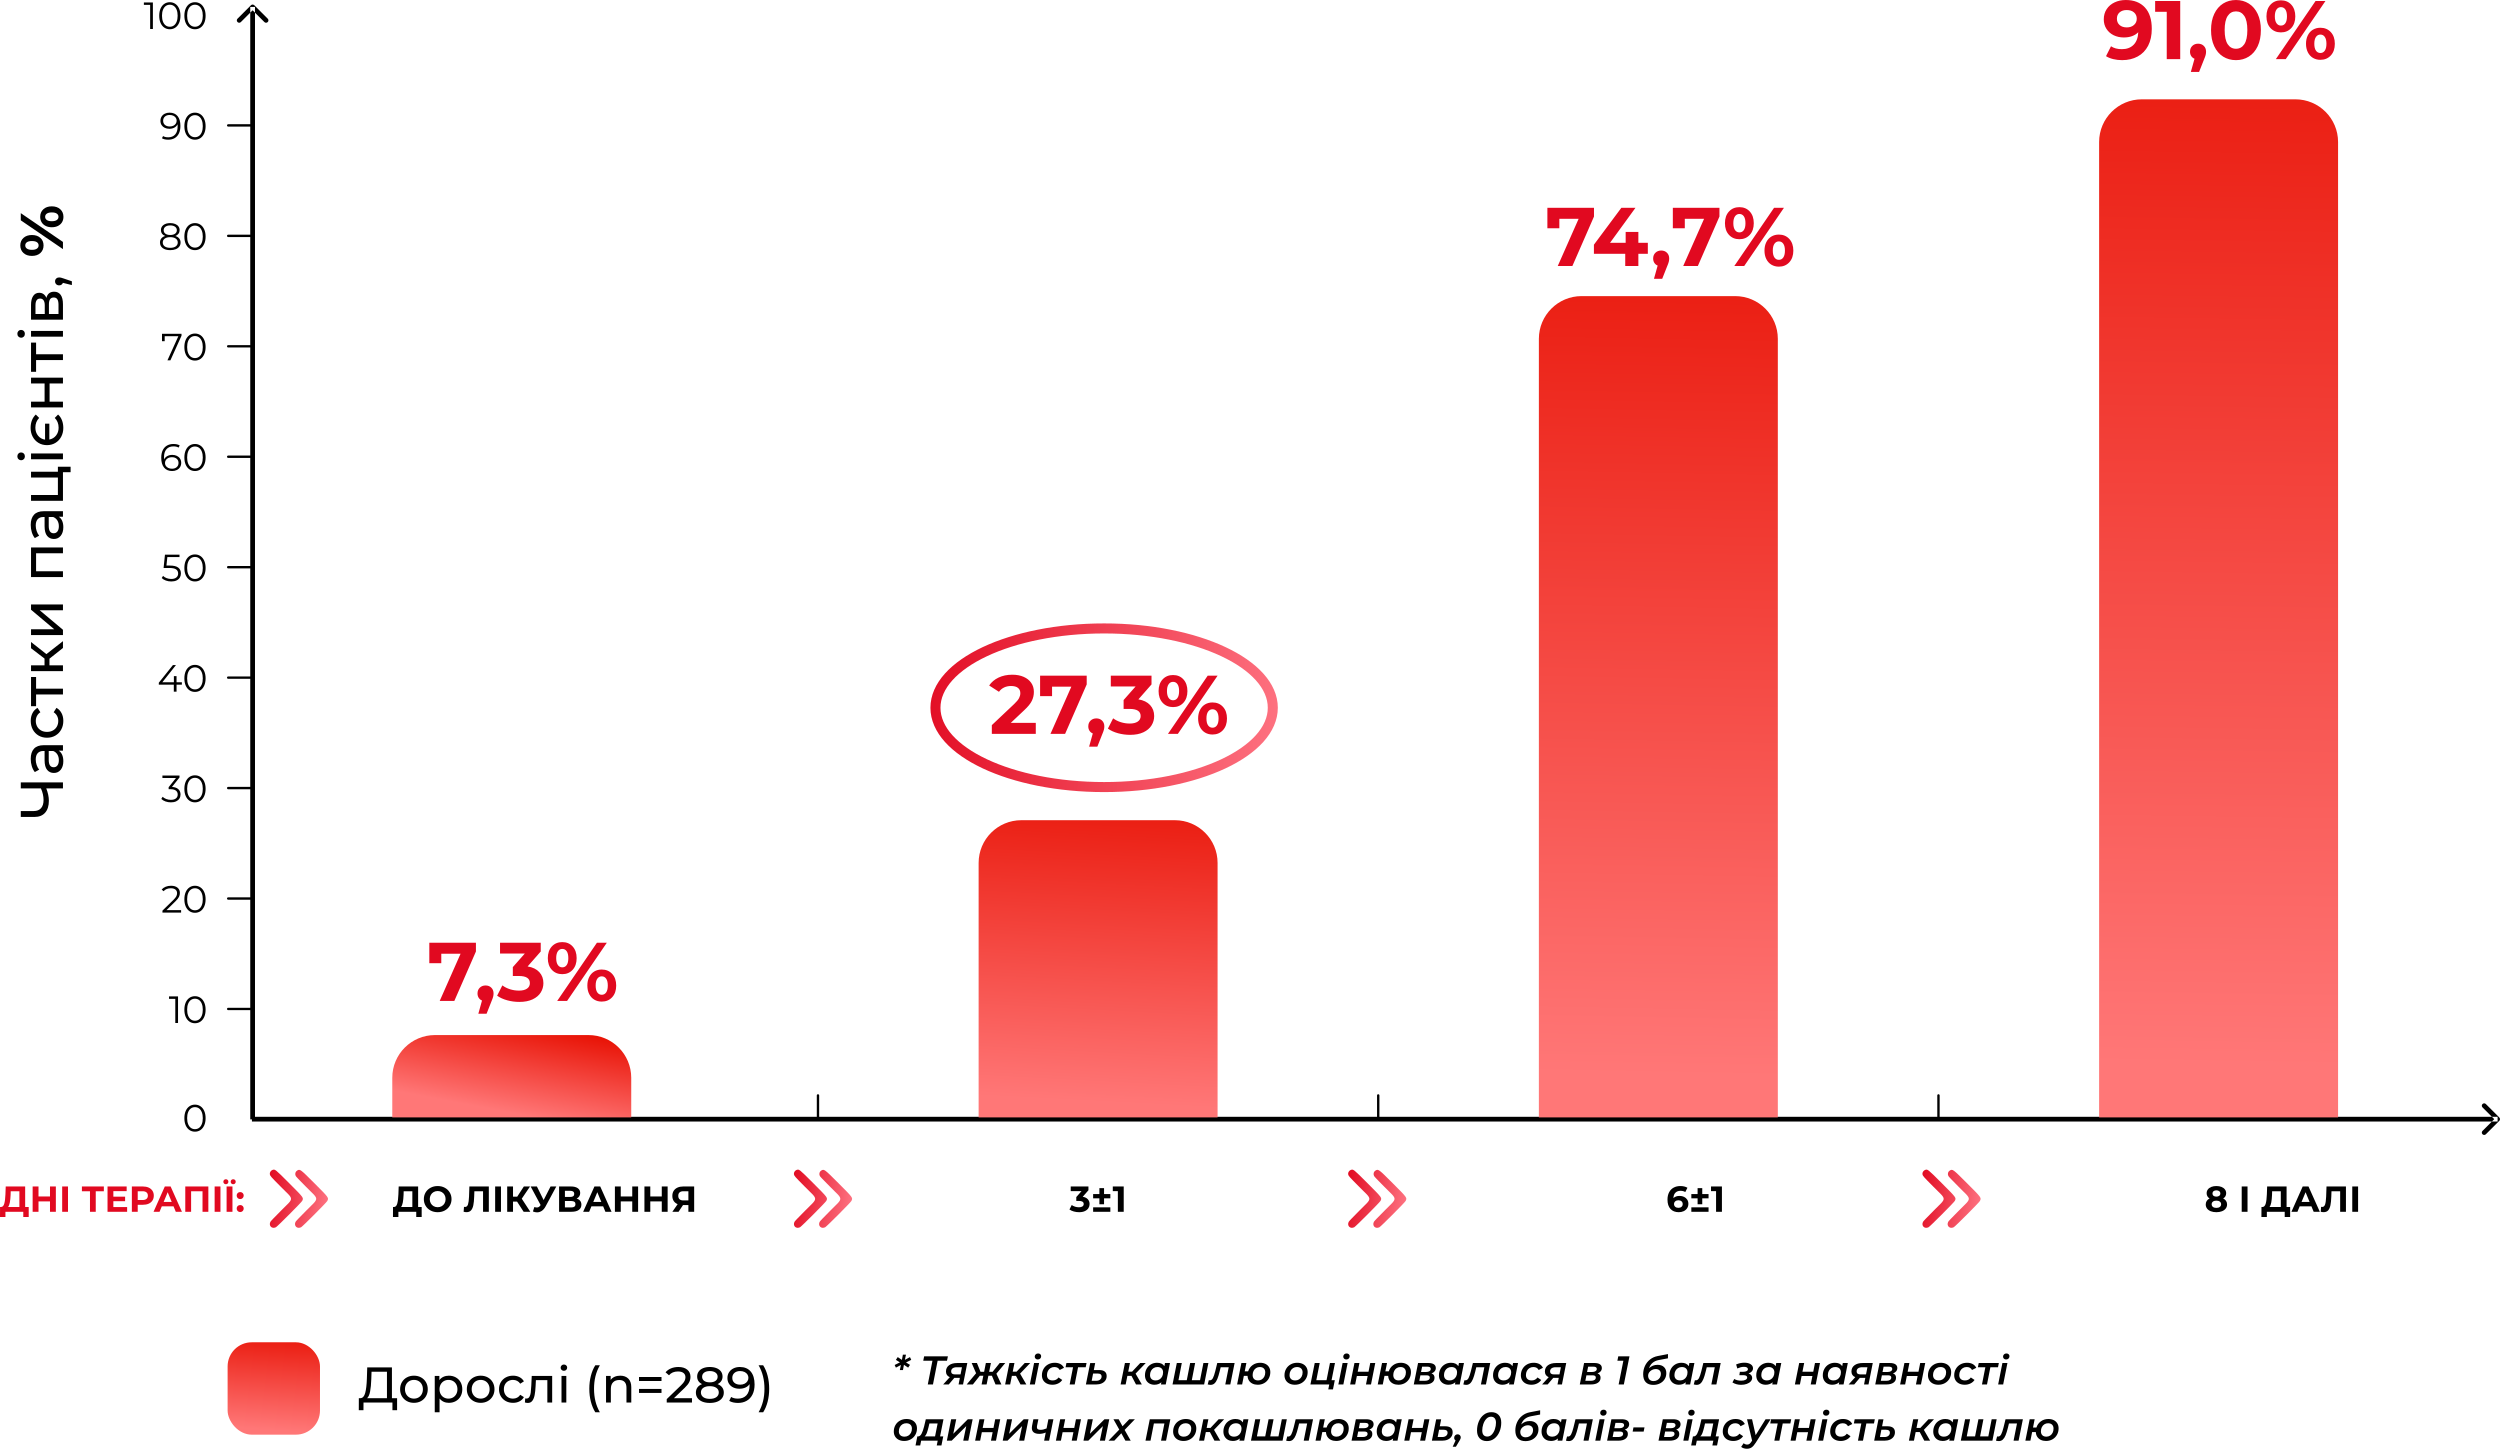 <svg width="1244.992" height="721.477" viewBox="0 0 1244.99 721.477" fill="none" xmlns="http://www.w3.org/2000/svg" xmlns:xlink="http://www.w3.org/1999/xlink">
	<desc>
			Created with Pixso.
	</desc>
	<defs>
		<linearGradient id="paint_linear_70_940_0" x1="264.163" y1="507.581" x2="255.351" y2="554.37" gradientUnits="userSpaceOnUse">
			<stop stop-color="#E70E00"/>
			<stop offset="1" stop-color="#FF7777"/>
		</linearGradient>
		<linearGradient id="paint_linear_70_944_0" x1="556.163" y1="380.025" x2="547.351" y2="548.925" gradientUnits="userSpaceOnUse">
			<stop stop-color="#E70E00"/>
			<stop offset="1" stop-color="#FF7777"/>
		</linearGradient>
		<linearGradient id="paint_linear_70_945_0" x1="835.161" y1="68.885" x2="826.351" y2="535.643" gradientUnits="userSpaceOnUse">
			<stop stop-color="#E70E00"/>
			<stop offset="1" stop-color="#FF7777"/>
		</linearGradient>
		<linearGradient id="paint_linear_70_946_0" x1="1114.167" y1="-47.942" x2="1105.351" y2="530.655" gradientUnits="userSpaceOnUse">
			<stop stop-color="#E70E00"/>
			<stop offset="1" stop-color="#FF7777"/>
		</linearGradient>
		<linearGradient id="paint_linear_70_975_0" x1="393.553" y1="591.52" x2="426.262" y2="596.957" gradientUnits="userSpaceOnUse">
			<stop stop-color="#E10920"/>
			<stop offset="1" stop-color="#FF7785"/>
		</linearGradient>
		<linearGradient id="paint_linear_70_998_0" x1="132.553" y1="591.52" x2="165.262" y2="596.957" gradientUnits="userSpaceOnUse">
			<stop stop-color="#E10920"/>
			<stop offset="1" stop-color="#FF7785"/>
		</linearGradient>
		<linearGradient id="paint_linear_70_976_0" x1="669.553" y1="591.52" x2="702.262" y2="596.957" gradientUnits="userSpaceOnUse">
			<stop stop-color="#E10920"/>
			<stop offset="1" stop-color="#FF7785"/>
		</linearGradient>
		<linearGradient id="paint_linear_70_977_0" x1="955.553" y1="591.52" x2="988.262" y2="596.957" gradientUnits="userSpaceOnUse">
			<stop stop-color="#E10920"/>
			<stop offset="1" stop-color="#FF7785"/>
		</linearGradient>
		<linearGradient id="paint_linear_70_981_0" x1="139.951" y1="659.62" x2="136.544" y2="712.116" gradientUnits="userSpaceOnUse">
			<stop stop-color="#E70E00"/>
			<stop offset="1" stop-color="#FF7777"/>
		</linearGradient>
		<linearGradient id="paint_linear_89_12968_0" x1="452.622" y1="336.707" x2="647.75" y2="352.457" gradientUnits="userSpaceOnUse">
			<stop stop-color="#E10920"/>
			<stop offset="1" stop-color="#FF7785"/>
		</linearGradient>
	</defs>
	<path id="* Тяжкість кашлю оцінювалася в 1 бал за наявності одиничних покашлювань, 0 балів- відсутність кашлю" d="M451.192 678.495L453.169 679.716L452.251 681.078L450.152 679.657L449.673 682.299L448.111 682.299L448.653 679.755L446.153 681.078L445.533 679.755L448.169 678.456L446.153 677.216L447.071 675.819L449.151 677.235L449.629 674.618L451.172 674.618L450.63 677.196L453.169 675.839L453.79 677.216L451.192 678.495ZM471.59 677.655L466.931 677.655L464.612 689.457L462.029 689.457L464.353 677.655L459.773 677.655L460.213 675.458L472.053 675.458L471.59 677.655ZM481.713 678.778L479.589 689.457L477.372 689.457L477.993 686.176L475.253 686.176L472.47 689.457L469.692 689.457L472.993 685.819Q472.05 685.438 471.572 684.73Q471.093 684.018 471.093 683.017Q471.093 681.039 472.592 679.911Q474.091 678.778 476.733 678.778L481.713 678.778ZM476.533 680.878Q475.151 680.878 474.409 681.42Q473.671 681.957 473.671 682.978Q473.671 684.457 475.649 684.457L478.349 684.457L479.052 680.878L476.533 680.878ZM496.193 684.096L498.693 689.457L495.773 689.457L493.952 685.097L492.209 685.097L491.33 689.457L488.83 689.457L489.689 685.097L487.951 685.097L484.489 689.457L481.413 689.457L486.091 683.876L483.889 678.778L486.511 678.778L488.273 683.139L490.09 683.139L490.949 678.778L493.469 678.778L492.59 683.139L494.333 683.139L497.849 678.778L500.612 678.778L496.193 684.096ZM507.993 684.057L511.113 689.457L508.212 689.457L505.952 685.175L503.911 685.175L503.051 689.457L500.551 689.457L502.69 678.778L505.19 678.778L504.331 683.095L506.249 683.095L510.312 678.778L513.051 678.778L507.993 684.057ZM514.971 678.778L517.471 678.778L515.352 689.457L512.852 689.457L514.971 678.778ZM516.792 677.016Q516.133 677.016 515.713 676.605Q515.293 676.195 515.293 675.619Q515.293 674.936 515.762 674.477Q516.231 674.018 516.992 674.018Q517.651 674.018 518.071 674.408Q518.491 674.799 518.491 675.355Q518.491 676.098 518.023 676.557Q517.554 677.016 516.792 677.016ZM524.107 689.599Q522.53 689.599 521.339 689.008Q520.147 688.417 519.508 687.357Q518.868 686.298 518.868 684.896Q518.868 683.119 519.688 681.698Q520.509 680.277 521.959 679.467Q523.409 678.656 525.269 678.656Q526.89 678.656 528.057 679.286Q529.229 679.916 529.869 681.156L527.73 682.255Q526.988 680.775 525.069 680.775Q524.01 680.775 523.179 681.288Q522.349 681.796 521.866 682.709Q521.387 683.617 521.387 684.779Q521.387 686.039 522.125 686.747Q522.867 687.455 524.229 687.455Q525.147 687.455 525.889 687.089Q526.632 686.718 527.149 685.976L528.99 687.216Q528.248 688.339 526.949 688.969Q525.65 689.599 524.107 689.599ZM540.672 680.897L536.873 680.897L535.193 689.457L532.693 689.457L534.373 680.897L530.652 680.897L531.072 678.778L541.092 678.778L540.672 680.897ZM547.392 682.279Q549.233 682.279 550.171 683.031Q551.113 683.778 551.113 685.258Q551.113 686.518 550.459 687.47Q549.809 688.417 548.628 688.939Q547.451 689.457 545.893 689.457L540.771 689.457L542.91 678.817L545.39 678.817L544.712 682.279L547.392 682.279ZM545.893 687.636Q547.109 687.636 547.851 687.04Q548.593 686.439 548.593 685.458Q548.593 684.018 546.65 684.018L544.35 684.018L543.652 687.636L545.893 687.636ZM565.513 684.057L568.633 689.457L565.732 689.457L563.472 685.175L561.431 685.175L560.571 689.457L558.071 689.457L560.21 678.778L562.71 678.778L561.85 683.095L563.769 683.095L567.832 678.778L570.571 678.778L565.513 684.057ZM582.648 678.778L580.529 689.457L578.146 689.457L578.371 688.358Q576.97 689.599 574.89 689.599Q573.566 689.599 572.497 689.037Q571.428 688.476 570.808 687.406Q570.187 686.337 570.187 684.896Q570.187 683.119 570.978 681.688Q571.769 680.258 573.137 679.457Q574.509 678.656 576.208 678.656Q578.767 678.656 579.851 680.355L580.148 678.778L582.648 678.778ZM575.529 687.455Q576.589 687.455 577.419 686.947Q578.249 686.439 578.727 685.531Q579.211 684.618 579.211 683.456Q579.211 682.196 578.469 681.488Q577.727 680.775 576.389 680.775Q575.329 680.775 574.499 681.288Q573.669 681.796 573.185 682.709Q572.707 683.617 572.707 684.779Q572.707 686.039 573.444 686.747Q574.186 687.455 575.529 687.455ZM601.773 678.778L599.653 689.457L583.911 689.457L586.05 678.778L588.53 678.778L586.87 687.338L591.011 687.338L592.69 678.778L595.171 678.778L593.511 687.338L597.612 687.338L599.292 678.778L601.773 678.778ZM614.833 678.778L612.689 689.457L610.189 689.457L611.893 680.897L607.889 680.897L607.372 683.017Q606.81 685.316 606.219 686.747Q605.633 688.178 604.823 688.92Q604.012 689.657 602.87 689.657Q602.25 689.657 601.429 689.438L601.991 687.338Q602.269 687.396 602.469 687.396Q603.451 687.396 604.032 686.278Q604.613 685.155 605.189 682.855L606.19 678.778L614.833 678.778ZM627.531 678.656Q629.069 678.656 630.217 679.237Q631.369 679.818 631.989 680.868Q632.609 681.918 632.609 683.319Q632.609 685.097 631.808 686.527Q631.013 687.958 629.582 688.778Q628.151 689.599 626.349 689.599Q624.87 689.599 623.737 689.047Q622.609 688.495 621.97 687.499Q621.33 686.498 621.271 685.175L619.431 685.175L618.571 689.457L616.071 689.457L618.21 678.778L620.69 678.778L619.87 682.919L621.569 682.919Q622.17 680.995 623.771 679.828Q625.373 678.656 627.531 678.656ZM626.53 687.455Q627.551 687.455 628.361 686.947Q629.172 686.439 629.631 685.531Q630.09 684.618 630.09 683.437Q630.09 682.196 629.377 681.488Q628.669 680.775 627.37 680.775Q626.349 680.775 625.539 681.288Q624.733 681.796 624.269 682.709Q623.81 683.617 623.81 684.799Q623.81 686.039 624.518 686.747Q625.231 687.455 626.53 687.455ZM644.849 689.599Q643.291 689.599 642.119 689.008Q640.947 688.417 640.308 687.357Q639.668 686.298 639.668 684.896Q639.668 683.119 640.478 681.698Q641.289 680.277 642.739 679.467Q644.189 678.656 646.011 678.656Q647.568 678.656 648.75 679.237Q649.932 679.818 650.571 680.878Q651.211 681.938 651.211 683.339Q651.211 685.116 650.391 686.537Q649.57 687.958 648.12 688.778Q646.67 689.599 644.849 689.599ZM645.01 687.455Q646.069 687.455 646.899 686.947Q647.729 686.439 648.208 685.531Q648.691 684.618 648.691 683.456Q648.691 682.196 647.949 681.488Q647.207 680.775 645.869 680.775Q644.81 680.775 643.979 681.288Q643.149 681.796 642.666 682.709Q642.187 683.617 642.187 684.779Q642.187 686.039 642.925 686.747Q643.667 687.455 645.01 687.455ZM663.109 687.338L664.73 687.338L663.812 691.918L661.473 691.918L661.971 689.457L652.591 689.457L654.73 678.778L657.21 678.778L655.511 687.338L660.609 687.338L662.313 678.778L664.813 678.778L663.109 687.338ZM668.611 678.778L671.111 678.778L668.992 689.457L666.492 689.457L668.611 678.778ZM670.432 677.016Q669.773 677.016 669.353 676.605Q668.933 676.195 668.933 675.619Q668.933 674.936 669.402 674.477Q669.871 674.018 670.632 674.018Q671.292 674.018 671.711 674.408Q672.131 674.799 672.131 675.355Q672.131 676.098 671.663 676.557Q671.194 677.016 670.432 677.016ZM674.51 678.778L676.99 678.778L676.131 683.119L681.512 683.119L682.371 678.778L684.871 678.778L682.752 689.457L680.252 689.457L681.092 685.238L675.711 685.238L674.871 689.457L672.371 689.457L674.51 678.778ZM697.571 678.656Q699.109 678.656 700.257 679.237Q701.409 679.818 702.029 680.868Q702.649 681.918 702.649 683.319Q702.649 685.097 701.849 686.527Q701.053 687.958 699.622 688.778Q698.191 689.599 696.39 689.599Q694.91 689.599 693.777 689.047Q692.649 688.495 692.01 687.499Q691.37 686.498 691.311 685.175L689.471 685.175L688.611 689.457L686.111 689.457L688.25 678.778L690.73 678.778L689.91 682.919L691.609 682.919Q692.21 680.995 693.811 679.828Q695.413 678.656 697.571 678.656ZM696.57 687.455Q697.591 687.455 698.401 686.947Q699.212 686.439 699.671 685.531Q700.13 684.618 700.13 683.437Q700.13 682.196 699.417 681.488Q698.709 680.775 697.41 680.775Q696.39 680.775 695.579 681.288Q694.773 681.796 694.309 682.709Q693.85 683.617 693.85 684.799Q693.85 686.039 694.558 686.747Q695.271 687.455 696.57 687.455ZM712.87 683.959Q714.393 684.457 714.393 686.117Q714.393 687.675 713.119 688.568Q711.849 689.457 709.593 689.457L704.051 689.457L706.19 678.778L711.331 678.778Q713.109 678.778 714.071 679.418Q715.033 680.058 715.033 681.278Q715.033 682.196 714.461 682.899Q713.89 683.598 712.87 683.959ZM707.669 683.236L710.291 683.236Q711.292 683.236 711.903 682.816Q712.513 682.396 712.513 681.718Q712.513 680.595 710.833 680.595L708.211 680.595L707.669 683.236ZM709.652 687.636Q710.75 687.636 711.39 687.206Q712.03 686.776 712.03 686.015Q712.03 685.438 711.62 685.17Q711.209 684.896 710.35 684.896L707.352 684.896L706.81 687.636L709.652 687.636ZM729.048 678.778L726.929 689.457L724.546 689.457L724.771 688.358Q723.37 689.599 721.29 689.599Q719.966 689.599 718.897 689.037Q717.828 688.476 717.208 687.406Q716.587 686.337 716.587 684.896Q716.587 683.119 717.378 681.688Q718.169 680.258 719.537 679.457Q720.909 678.656 722.608 678.656Q725.167 678.656 726.251 680.355L726.548 678.778L729.048 678.778ZM721.929 687.455Q722.989 687.455 723.819 686.947Q724.649 686.439 725.128 685.531Q725.611 684.618 725.611 683.456Q725.611 682.196 724.869 681.488Q724.127 680.775 722.789 680.775Q721.729 680.775 720.899 681.288Q720.069 681.796 719.586 682.709Q719.107 683.617 719.107 684.779Q719.107 686.039 719.844 686.747Q720.586 687.455 721.929 687.455ZM742.133 678.778L739.989 689.457L737.489 689.457L739.193 680.897L735.189 680.897L734.672 683.017Q734.11 685.316 733.519 686.747Q732.933 688.178 732.123 688.92Q731.312 689.657 730.17 689.657Q729.549 689.657 728.729 689.438L729.291 687.338Q729.569 687.396 729.769 687.396Q730.751 687.396 731.332 686.278Q731.913 685.155 732.489 682.855L733.49 678.778L742.133 678.778ZM755.988 678.778L753.869 689.457L751.486 689.457L751.711 688.358Q750.31 689.599 748.23 689.599Q746.906 689.599 745.837 689.037Q744.768 688.476 744.148 687.406Q743.527 686.337 743.527 684.896Q743.527 683.119 744.318 681.688Q745.109 680.258 746.477 679.457Q747.849 678.656 749.548 678.656Q752.107 678.656 753.191 680.355L753.488 678.778L755.988 678.778ZM748.869 687.455Q749.929 687.455 750.759 686.947Q751.589 686.439 752.068 685.531Q752.551 684.618 752.551 683.456Q752.551 682.196 751.809 681.488Q751.067 680.775 749.729 680.775Q748.669 680.775 747.839 681.288Q747.009 681.796 746.526 682.709Q746.047 683.617 746.047 684.779Q746.047 686.039 746.784 686.747Q747.526 687.455 748.869 687.455ZM762.627 689.599Q761.05 689.599 759.859 689.008Q758.667 688.417 758.028 687.357Q757.388 686.298 757.388 684.896Q757.388 683.119 758.208 681.698Q759.029 680.277 760.479 679.467Q761.929 678.656 763.789 678.656Q765.41 678.656 766.577 679.286Q767.749 679.916 768.389 681.156L766.25 682.255Q765.508 680.775 763.589 680.775Q762.53 680.775 761.699 681.288Q760.869 681.796 760.386 682.709Q759.907 683.617 759.907 684.779Q759.907 686.039 760.645 686.747Q761.387 687.455 762.749 687.455Q763.667 687.455 764.409 687.089Q765.152 686.718 765.669 685.976L767.51 687.216Q766.768 688.339 765.469 688.969Q764.17 689.599 762.627 689.599ZM779.973 678.778L777.849 689.457L775.633 689.457L776.253 686.176L773.513 686.176L770.73 689.457L767.952 689.457L771.253 685.819Q770.31 685.438 769.832 684.73Q769.353 684.018 769.353 683.017Q769.353 681.039 770.852 679.911Q772.351 678.778 774.993 678.778L779.973 678.778ZM774.793 680.878Q773.411 680.878 772.669 681.42Q771.931 681.957 771.931 682.978Q771.931 684.457 773.909 684.457L776.609 684.457L777.312 680.878L774.793 680.878ZM795.55 683.959Q797.073 684.457 797.073 686.117Q797.073 687.675 795.799 688.568Q794.529 689.457 792.273 689.457L786.731 689.457L788.87 678.778L794.011 678.778Q795.789 678.778 796.751 679.418Q797.713 680.058 797.713 681.278Q797.713 682.196 797.141 682.899Q796.57 683.598 795.55 683.959ZM790.349 683.236L792.971 683.236Q793.972 683.236 794.583 682.816Q795.193 682.396 795.193 681.718Q795.193 680.595 793.513 680.595L790.891 680.595L790.349 683.236ZM792.332 687.636Q793.43 687.636 794.07 687.206Q794.71 686.776 794.71 686.015Q794.71 685.438 794.3 685.17Q793.889 684.896 793.03 684.896L790.032 684.896L789.49 687.636L792.332 687.636ZM811.472 675.458L808.669 689.457L806.072 689.457L808.43 677.636L805.452 677.636L805.891 675.458L811.472 675.458ZM826.033 677.299Q822.351 678.017 821.209 681.376Q822.971 679.677 825.452 679.677Q827.493 679.677 828.65 680.78Q829.812 681.879 829.812 683.817Q829.812 685.497 828.982 686.83Q828.152 688.158 826.673 688.92Q825.193 689.677 823.333 689.677Q820.911 689.677 819.597 688.329Q818.289 686.977 818.289 684.359Q818.289 682.157 819.177 680.238Q820.071 678.319 821.702 677.03Q823.333 675.736 825.471 675.316L830.652 674.315L830.633 676.439L826.033 677.299ZM824.509 681.776Q823.533 681.776 822.659 682.24Q821.79 682.699 821.267 683.451Q820.75 684.198 820.75 685.019Q820.75 686.317 821.467 687.05Q822.19 687.777 823.43 687.777Q824.47 687.777 825.31 687.309Q826.15 686.835 826.629 686.029Q827.112 685.219 827.112 684.237Q827.112 683.056 826.419 682.416Q825.73 681.776 824.509 681.776ZM843.808 678.778L841.689 689.457L839.306 689.457L839.531 688.358Q838.13 689.599 836.05 689.599Q834.726 689.599 833.657 689.037Q832.588 688.476 831.968 687.406Q831.347 686.337 831.347 684.896Q831.347 683.119 832.138 681.688Q832.929 680.258 834.297 679.457Q835.669 678.656 837.368 678.656Q839.927 678.656 841.01 680.355L841.308 678.778L843.808 678.778ZM836.689 687.455Q837.749 687.455 838.579 686.947Q839.409 686.439 839.887 685.531Q840.371 684.618 840.371 683.456Q840.371 682.196 839.629 681.488Q838.886 680.775 837.549 680.775Q836.489 680.775 835.659 681.288Q834.829 681.796 834.345 682.709Q833.867 683.617 833.867 684.779Q833.867 686.039 834.604 686.747Q835.346 687.455 836.689 687.455ZM856.892 678.778L854.749 689.457L852.249 689.457L853.953 680.897L849.949 680.897L849.432 683.017Q848.87 685.316 848.279 686.747Q847.693 688.178 846.883 688.92Q846.072 689.657 844.93 689.657Q844.309 689.657 843.489 689.438L844.051 687.338Q844.329 687.396 844.529 687.396Q845.511 687.396 846.092 686.278Q846.673 685.155 847.249 682.855L848.25 678.778L856.892 678.778ZM870.77 683.959Q871.63 684.257 872.098 684.828Q872.572 685.399 872.572 686.176Q872.572 687.157 871.849 687.948Q871.132 688.739 869.872 689.188Q868.612 689.638 867.05 689.638Q864.672 689.638 862.753 688.456L863.651 686.718Q864.291 687.138 865.199 687.357Q866.112 687.577 867.133 687.577Q868.471 687.577 869.281 687.138Q870.092 686.698 870.092 685.976Q870.092 685.419 869.608 685.131Q869.13 684.838 868.251 684.838L866.19 684.838L866.449 683.139L868.173 683.139Q869.232 683.139 869.843 682.787Q870.453 682.436 870.453 681.835Q870.453 681.278 869.94 680.98Q869.432 680.678 868.451 680.678Q867.67 680.678 866.898 680.878Q866.132 681.078 865.17 681.498L864.589 679.496Q866.649 678.617 868.671 678.617Q870.609 678.617 871.801 679.379Q872.992 680.136 872.992 681.415Q872.992 682.279 872.391 682.958Q871.791 683.637 870.77 683.959ZM887.068 678.778L884.949 689.457L882.566 689.457L882.791 688.358Q881.39 689.599 879.31 689.599Q877.986 689.599 876.917 689.037Q875.848 688.476 875.228 687.406Q874.607 686.337 874.607 684.896Q874.607 683.119 875.398 681.688Q876.189 680.258 877.557 679.457Q878.929 678.656 880.628 678.656Q883.187 678.656 884.271 680.355L884.568 678.778L887.068 678.778ZM879.949 687.455Q881.009 687.455 881.839 686.947Q882.669 686.439 883.147 685.531Q883.631 684.618 883.631 683.456Q883.631 682.196 882.889 681.488Q882.146 680.775 880.809 680.775Q879.749 680.775 878.919 681.288Q878.089 681.796 877.605 682.709Q877.127 683.617 877.127 684.779Q877.127 686.039 877.864 686.747Q878.606 687.455 879.949 687.455ZM895.99 678.778L898.47 678.778L897.611 683.119L902.992 683.119L903.851 678.778L906.351 678.778L904.232 689.457L901.732 689.457L902.572 685.238L897.191 685.238L896.351 689.457L893.851 689.457L895.99 678.778ZM920.208 678.778L918.089 689.457L915.706 689.457L915.931 688.358Q914.53 689.599 912.45 689.599Q911.126 689.599 910.057 689.037Q908.988 688.476 908.368 687.406Q907.747 686.337 907.747 684.896Q907.747 683.119 908.538 681.688Q909.329 680.258 910.697 679.457Q912.069 678.656 913.768 678.656Q916.327 678.656 917.411 680.355L917.708 678.778L920.208 678.778ZM913.089 687.455Q914.149 687.455 914.979 686.947Q915.809 686.439 916.287 685.531Q916.771 684.618 916.771 683.456Q916.771 682.196 916.029 681.488Q915.286 680.775 913.949 680.775Q912.889 680.775 912.059 681.288Q911.229 681.796 910.745 682.709Q910.267 683.617 910.267 684.779Q910.267 686.039 911.004 686.747Q911.746 687.455 913.089 687.455ZM932.633 678.778L930.509 689.457L928.292 689.457L928.913 686.176L926.173 686.176L923.39 689.457L920.612 689.457L923.913 685.819Q922.97 685.438 922.492 684.73Q922.013 684.018 922.013 683.017Q922.013 681.039 923.512 679.911Q925.011 678.778 927.653 678.778L932.633 678.778ZM927.453 680.878Q926.071 680.878 925.329 681.42Q924.591 681.957 924.591 682.978Q924.591 684.457 926.569 684.457L929.269 684.457L929.972 680.878L927.453 680.878ZM942.69 683.959Q944.213 684.457 944.213 686.117Q944.213 687.675 942.939 688.568Q941.669 689.457 939.413 689.457L933.871 689.457L936.01 678.778L941.151 678.778Q942.929 678.778 943.891 679.418Q944.853 680.058 944.853 681.278Q944.853 682.196 944.281 682.899Q943.71 683.598 942.69 683.959ZM937.489 683.236L940.111 683.236Q941.112 683.236 941.723 682.816Q942.333 682.396 942.333 681.718Q942.333 680.595 940.653 680.595L938.031 680.595L937.489 683.236ZM939.472 687.636Q940.57 687.636 941.21 687.206Q941.85 686.776 941.85 686.015Q941.85 685.438 941.44 685.17Q941.029 684.896 940.17 684.896L937.172 684.896L936.63 687.636L939.472 687.636ZM948.39 678.778L950.87 678.778L950.011 683.119L955.392 683.119L956.251 678.778L958.751 678.778L956.632 689.457L954.132 689.457L954.972 685.238L949.591 685.238L948.751 689.457L946.251 689.457L948.39 678.778ZM965.309 689.599Q963.751 689.599 962.579 689.008Q961.407 688.417 960.768 687.357Q960.128 686.298 960.128 684.896Q960.128 683.119 960.938 681.698Q961.749 680.277 963.199 679.467Q964.649 678.656 966.471 678.656Q968.028 678.656 969.21 679.237Q970.392 679.818 971.031 680.878Q971.671 681.938 971.671 683.339Q971.671 685.116 970.851 686.537Q970.03 687.958 968.58 688.778Q967.13 689.599 965.309 689.599ZM965.47 687.455Q966.529 687.455 967.359 686.947Q968.189 686.439 968.668 685.531Q969.151 684.618 969.151 683.456Q969.151 682.196 968.409 681.488Q967.667 680.775 966.329 680.775Q965.269 680.775 964.439 681.288Q963.609 681.796 963.126 682.709Q962.647 683.617 962.647 684.779Q962.647 686.039 963.385 686.747Q964.127 687.455 965.47 687.455ZM978.427 689.599Q976.85 689.599 975.659 689.008Q974.467 688.417 973.828 687.357Q973.188 686.298 973.188 684.896Q973.188 683.119 974.008 681.698Q974.828 680.277 976.279 679.467Q977.729 678.656 979.589 678.656Q981.21 678.656 982.377 679.286Q983.549 679.916 984.189 681.156L982.05 682.255Q981.308 680.775 979.389 680.775Q978.329 680.775 977.499 681.288Q976.669 681.796 976.186 682.709Q975.707 683.617 975.707 684.779Q975.707 686.039 976.445 686.747Q977.187 687.455 978.549 687.455Q979.467 687.455 980.209 687.089Q980.952 686.718 981.469 685.976L983.31 687.216Q982.568 688.339 981.269 688.969Q979.97 689.599 978.427 689.599ZM994.992 680.897L991.193 680.897L989.513 689.457L987.013 689.457L988.693 680.897L984.972 680.897L985.392 678.778L995.412 678.778L994.992 680.897ZM997.191 678.778L999.691 678.778L997.572 689.457L995.072 689.457L997.191 678.778ZM999.012 677.016Q998.353 677.016 997.933 676.605Q997.513 676.195 997.513 675.619Q997.513 674.936 997.982 674.477Q998.451 674.018 999.212 674.018Q999.871 674.018 1000.29 674.408Q1000.71 674.799 1000.71 675.355Q1000.71 676.098 1000.24 676.557Q999.774 677.016 999.012 677.016ZM450.289 717.599Q448.731 717.599 447.559 717.008Q446.387 716.417 445.748 715.357Q445.108 714.298 445.108 712.896Q445.108 711.119 445.918 709.698Q446.729 708.277 448.179 707.467Q449.629 706.656 451.451 706.656Q453.008 706.656 454.19 707.237Q455.372 707.818 456.011 708.878Q456.651 709.938 456.651 711.339Q456.651 713.116 455.831 714.537Q455.01 715.958 453.56 716.778Q452.11 717.599 450.289 717.599ZM450.45 715.455Q451.509 715.455 452.339 714.947Q453.169 714.439 453.648 713.531Q454.131 712.618 454.131 711.456Q454.131 710.196 453.389 709.488Q452.647 708.775 451.309 708.775Q450.25 708.775 449.419 709.288Q448.589 709.796 448.106 710.709Q447.627 711.617 447.627 712.779Q447.627 714.039 448.365 714.747Q449.107 715.455 450.45 715.455ZM468.15 715.338L469.732 715.338L468.829 719.835L466.49 719.835L466.969 717.457L458.732 717.457L458.253 719.835L455.929 719.835L456.813 715.338L457.232 715.338Q458.253 715.299 458.951 713.951Q459.649 712.599 460.211 710.338L461.051 706.778L469.85 706.778L468.15 715.338ZM462.413 710.699Q461.949 712.579 461.539 713.678Q461.129 714.776 460.47 715.338L465.65 715.338L466.93 708.897L462.833 708.897L462.413 710.699ZM473.67 706.778L476.189 706.778L474.729 714.015L481.99 706.778L484.373 706.778L482.229 717.457L479.69 717.457L481.189 710.196L473.929 717.457L471.531 717.457L473.67 706.778ZM487.75 706.778L490.23 706.778L489.371 711.119L494.752 711.119L495.611 706.778L498.111 706.778L495.992 717.457L493.492 717.457L494.332 713.238L488.951 713.238L488.111 717.457L485.611 717.457L487.75 706.778ZM501.49 706.778L504.009 706.778L502.549 714.015L509.81 706.778L512.193 706.778L510.049 717.457L507.51 717.457L509.009 710.196L501.749 717.457L499.351 717.457L501.49 706.778ZM524.593 706.778L522.45 717.457L519.969 717.457L520.77 713.399Q519.173 714.059 517.591 714.059Q515.77 714.059 514.808 713.331Q513.851 712.599 513.851 711.139Q513.851 710.577 513.949 710.099L514.613 706.778L517.113 706.778L516.429 710.118Q516.371 710.436 516.371 710.699Q516.371 711.417 516.83 711.739Q517.294 712.057 518.172 712.057Q519.549 712.057 521.19 711.358L522.093 706.778L524.593 706.778ZM527.97 706.778L530.45 706.778L529.591 711.119L534.972 711.119L535.831 706.778L538.331 706.778L536.212 717.457L533.712 717.457L534.552 713.238L529.171 713.238L528.331 717.457L525.831 717.457L527.97 706.778ZM541.71 706.778L544.229 706.778L542.769 714.015L550.03 706.778L552.413 706.778L550.269 717.457L547.73 717.457L549.229 710.196L541.969 717.457L539.571 717.457L541.71 706.778ZM560.053 712.096L563.095 717.457L560.453 717.457L558.412 713.756L554.911 717.457L552.035 717.457L557.391 711.939L554.491 706.778L557.094 706.778L559.013 710.279L562.372 706.778L565.175 706.778L560.053 712.096ZM582.829 706.778L580.69 717.457L578.19 717.457L579.87 708.897L574.631 708.897L572.951 717.457L570.451 717.457L572.59 706.778L582.829 706.778ZM589.389 717.599Q587.831 717.599 586.659 717.008Q585.487 716.417 584.848 715.357Q584.208 714.298 584.208 712.896Q584.208 711.119 585.018 709.698Q585.829 708.277 587.279 707.467Q588.729 706.656 590.551 706.656Q592.108 706.656 593.29 707.237Q594.472 707.818 595.111 708.878Q595.751 709.938 595.751 711.339Q595.751 713.116 594.931 714.537Q594.11 715.958 592.66 716.778Q591.21 717.599 589.389 717.599ZM589.55 715.455Q590.609 715.455 591.439 714.947Q592.269 714.439 592.748 713.531Q593.231 712.618 593.231 711.456Q593.231 710.196 592.489 709.488Q591.747 708.775 590.409 708.775Q589.349 708.775 588.519 709.288Q587.689 709.796 587.206 710.709Q586.727 711.617 586.727 712.779Q586.727 714.039 587.465 714.747Q588.207 715.455 589.55 715.455ZM604.573 712.057L607.693 717.457L604.792 717.457L602.532 713.175L600.491 713.175L599.631 717.457L597.131 717.457L599.27 706.778L601.77 706.778L600.91 711.095L602.829 711.095L606.892 706.778L609.631 706.778L604.573 712.057ZM621.708 706.778L619.589 717.457L617.206 717.457L617.431 716.358Q616.03 717.599 613.95 717.599Q612.626 717.599 611.557 717.037Q610.488 716.476 609.868 715.406Q609.247 714.337 609.247 712.896Q609.247 711.119 610.038 709.688Q610.829 708.258 612.197 707.457Q613.569 706.656 615.268 706.656Q617.827 706.656 618.911 708.355L619.208 706.778L621.708 706.778ZM614.589 715.455Q615.649 715.455 616.479 714.947Q617.309 714.439 617.787 713.531Q618.271 712.618 618.271 711.456Q618.271 710.196 617.529 709.488Q616.786 708.775 615.449 708.775Q614.389 708.775 613.559 709.288Q612.729 709.796 612.245 710.709Q611.767 711.617 611.767 712.779Q611.767 714.039 612.504 714.747Q613.246 715.455 614.589 715.455ZM640.833 706.778L638.713 717.457L622.971 717.457L625.11 706.778L627.59 706.778L625.93 715.338L630.071 715.338L631.75 706.778L634.231 706.778L632.571 715.338L636.672 715.338L638.352 706.778L640.833 706.778ZM653.892 706.778L651.749 717.457L649.249 717.457L650.953 708.897L646.949 708.897L646.432 711.017Q645.87 713.316 645.279 714.747Q644.693 716.178 643.883 716.92Q643.072 717.657 641.93 717.657Q641.309 717.657 640.489 717.438L641.051 715.338Q641.329 715.396 641.529 715.396Q642.511 715.396 643.092 714.278Q643.673 713.155 644.249 710.855L645.25 706.778L653.892 706.778ZM666.591 706.656Q668.129 706.656 669.277 707.237Q670.429 707.818 671.049 708.868Q671.669 709.918 671.669 711.319Q671.669 713.097 670.869 714.527Q670.073 715.958 668.642 716.778Q667.211 717.599 665.41 717.599Q663.93 717.599 662.797 717.047Q661.669 716.495 661.03 715.499Q660.39 714.498 660.331 713.175L658.491 713.175L657.631 717.457L655.131 717.457L657.27 706.778L659.75 706.778L658.93 710.919L660.629 710.919Q661.23 708.995 662.831 707.828Q664.433 706.656 666.591 706.656ZM665.59 715.455Q666.611 715.455 667.421 714.947Q668.232 714.439 668.691 713.531Q669.15 712.618 669.15 711.437Q669.15 710.196 668.437 709.488Q667.729 708.775 666.43 708.775Q665.41 708.775 664.599 709.288Q663.793 709.796 663.329 710.709Q662.87 711.617 662.87 712.799Q662.87 714.039 663.578 714.747Q664.291 715.455 665.59 715.455ZM681.89 711.959Q683.413 712.457 683.413 714.117Q683.413 715.675 682.139 716.568Q680.869 717.457 678.613 717.457L673.071 717.457L675.21 706.778L680.351 706.778Q682.129 706.778 683.091 707.418Q684.053 708.058 684.053 709.278Q684.053 710.196 683.481 710.899Q682.91 711.598 681.89 711.959ZM676.689 711.236L679.311 711.236Q680.312 711.236 680.923 710.816Q681.533 710.396 681.533 709.718Q681.533 708.595 679.853 708.595L677.231 708.595L676.689 711.236ZM678.672 715.636Q679.77 715.636 680.41 715.206Q681.05 714.776 681.05 714.015Q681.05 713.438 680.64 713.17Q680.229 712.896 679.37 712.896L676.372 712.896L675.83 715.636L678.672 715.636ZM698.068 706.778L695.949 717.457L693.566 717.457L693.791 716.358Q692.39 717.599 690.31 717.599Q688.986 717.599 687.917 717.037Q686.848 716.476 686.228 715.406Q685.607 714.337 685.607 712.896Q685.607 711.119 686.398 709.688Q687.189 708.258 688.557 707.457Q689.929 706.656 691.628 706.656Q694.187 706.656 695.271 708.355L695.568 706.778L698.068 706.778ZM690.949 715.455Q692.009 715.455 692.839 714.947Q693.669 714.439 694.147 713.531Q694.631 712.618 694.631 711.456Q694.631 710.196 693.889 709.488Q693.146 708.775 691.809 708.775Q690.749 708.775 689.919 709.288Q689.089 709.796 688.605 710.709Q688.127 711.617 688.127 712.779Q688.127 714.039 688.864 714.747Q689.606 715.455 690.949 715.455ZM701.47 706.778L703.95 706.778L703.091 711.119L708.472 711.119L709.331 706.778L711.831 706.778L709.712 717.457L707.212 717.457L708.052 713.238L702.671 713.238L701.831 717.457L699.331 717.457L701.47 706.778ZM719.692 710.279Q721.533 710.279 722.471 711.031Q723.413 711.778 723.413 713.258Q723.413 714.518 722.759 715.47Q722.109 716.417 720.928 716.939Q719.751 717.457 718.193 717.457L713.071 717.457L715.21 706.817L717.69 706.817L717.012 710.279L719.692 710.279ZM718.193 715.636Q719.409 715.636 720.151 715.04Q720.893 714.439 720.893 713.458Q720.893 712.018 718.95 712.018L716.65 712.018L715.952 715.636L718.193 715.636ZM725.913 714.278Q726.573 714.278 727.012 714.718Q727.451 715.157 727.451 715.836Q727.451 716.197 727.32 716.51Q727.193 716.817 726.87 717.379L725.03 720.475L723.433 720.475L724.873 717.359Q724.551 717.135 724.361 716.798Q724.17 716.456 724.17 716.036Q724.17 715.279 724.668 714.781Q725.171 714.278 725.913 714.278ZM740.449 717.657Q738.169 717.657 736.86 716.28Q735.552 714.898 735.552 712.438Q735.552 709.957 736.45 707.848Q737.353 705.738 738.979 704.498Q740.61 703.258 742.729 703.258Q745.01 703.258 746.308 704.64Q747.612 706.017 747.612 708.478Q747.612 710.958 746.709 713.067Q745.81 715.177 744.18 716.417Q742.549 717.657 740.449 717.657ZM740.669 715.396Q741.992 715.396 742.969 714.337Q743.95 713.277 744.468 711.681Q744.99 710.079 744.99 708.536Q744.99 707.057 744.341 706.29Q743.691 705.519 742.51 705.519Q741.191 705.519 740.19 706.578Q739.189 707.638 738.667 709.239Q738.149 710.836 738.149 712.379Q738.149 713.878 738.808 714.64Q739.472 715.396 740.669 715.396ZM762.373 705.299Q758.691 706.017 757.549 709.376Q759.311 707.677 761.792 707.677Q763.833 707.677 764.99 708.78Q766.152 709.879 766.152 711.817Q766.152 713.497 765.322 714.83Q764.492 716.158 763.013 716.92Q761.533 717.677 759.673 717.677Q757.251 717.677 755.937 716.329Q754.629 714.977 754.629 712.359Q754.629 710.157 755.517 708.238Q756.411 706.319 758.042 705.03Q759.673 703.736 761.811 703.316L766.992 702.315L766.973 704.439L762.373 705.299ZM760.849 709.776Q759.873 709.776 758.999 710.24Q758.13 710.699 757.607 711.451Q757.09 712.198 757.09 713.019Q757.09 714.317 757.807 715.05Q758.53 715.777 759.77 715.777Q760.81 715.777 761.65 715.309Q762.49 714.835 762.969 714.029Q763.452 713.219 763.452 712.237Q763.452 711.056 762.759 710.416Q762.07 709.776 760.849 709.776ZM780.148 706.778L778.029 717.457L775.646 717.457L775.871 716.358Q774.47 717.599 772.39 717.599Q771.066 717.599 769.997 717.037Q768.928 716.476 768.308 715.406Q767.687 714.337 767.687 712.896Q767.687 711.119 768.478 709.688Q769.269 708.258 770.637 707.457Q772.009 706.656 773.708 706.656Q776.267 706.656 777.351 708.355L777.648 706.778L780.148 706.778ZM773.029 715.455Q774.089 715.455 774.919 714.947Q775.749 714.439 776.227 713.531Q776.711 712.618 776.711 711.456Q776.711 710.196 775.969 709.488Q775.227 708.775 773.889 708.775Q772.829 708.775 771.999 709.288Q771.169 709.796 770.685 710.709Q770.207 711.617 770.207 712.779Q770.207 714.039 770.944 714.747Q771.686 715.455 773.029 715.455ZM793.232 706.778L791.089 717.457L788.589 717.457L790.293 708.897L786.289 708.897L785.772 711.017Q785.21 713.316 784.619 714.747Q784.033 716.178 783.223 716.92Q782.412 717.657 781.27 717.657Q780.649 717.657 779.829 717.438L780.391 715.338Q780.669 715.396 780.869 715.396Q781.851 715.396 782.432 714.278Q783.013 713.155 783.589 710.855L784.59 706.778L793.232 706.778ZM796.571 706.778L799.071 706.778L796.952 717.457L794.452 717.457L796.571 706.778ZM798.392 705.016Q797.733 705.016 797.313 704.605Q796.893 704.195 796.893 703.619Q796.893 702.936 797.362 702.477Q797.831 702.018 798.592 702.018Q799.251 702.018 799.671 702.408Q800.091 702.799 800.091 703.355Q800.091 704.098 799.623 704.557Q799.154 705.016 798.392 705.016ZM809.15 711.959Q810.673 712.457 810.673 714.117Q810.673 715.675 809.399 716.568Q808.129 717.457 805.873 717.457L800.331 717.457L802.47 706.778L807.611 706.778Q809.389 706.778 810.351 707.418Q811.313 708.058 811.313 709.278Q811.313 710.196 810.741 710.899Q810.17 711.598 809.15 711.959ZM803.949 711.236L806.571 711.236Q807.572 711.236 808.183 710.816Q808.793 710.396 808.793 709.718Q808.793 708.595 807.113 708.595L804.491 708.595L803.949 711.236ZM805.932 715.636Q807.03 715.636 807.67 715.206Q808.31 714.776 808.31 714.015Q808.31 713.438 807.9 713.17Q807.489 712.896 806.63 712.896L803.632 712.896L803.09 715.636L805.932 715.636ZM813.453 710.855L818.951 710.855L818.531 712.936L813.053 712.936L813.453 710.855ZM834.75 711.959Q836.273 712.457 836.273 714.117Q836.273 715.675 834.999 716.568Q833.729 717.457 831.473 717.457L825.931 717.457L828.07 706.778L833.211 706.778Q834.989 706.778 835.951 707.418Q836.913 708.058 836.913 709.278Q836.913 710.196 836.341 710.899Q835.77 711.598 834.75 711.959ZM829.549 711.236L832.171 711.236Q833.172 711.236 833.783 710.816Q834.393 710.396 834.393 709.718Q834.393 708.595 832.713 708.595L830.091 708.595L829.549 711.236ZM831.532 715.636Q832.63 715.636 833.27 715.206Q833.91 714.776 833.91 714.015Q833.91 713.438 833.5 713.17Q833.089 712.896 832.23 712.896L829.232 712.896L828.69 715.636L831.532 715.636ZM840.411 706.778L842.911 706.778L840.792 717.457L838.292 717.457L840.411 706.778ZM842.232 705.016Q841.573 705.016 841.153 704.605Q840.733 704.195 840.733 703.619Q840.733 702.936 841.202 702.477Q841.671 702.018 842.432 702.018Q843.091 702.018 843.511 702.408Q843.931 702.799 843.931 703.355Q843.931 704.098 843.463 704.557Q842.994 705.016 842.232 705.016ZM854.41 715.338L855.992 715.338L855.089 719.835L852.75 719.835L853.229 717.457L844.991 717.457L844.513 719.835L842.189 719.835L843.073 715.338L843.492 715.338Q844.513 715.299 845.211 713.951Q845.909 712.599 846.471 710.338L847.311 706.778L856.11 706.778L854.41 715.338ZM848.673 710.699Q848.209 712.579 847.799 713.678Q847.389 714.776 846.73 715.338L851.91 715.338L853.19 708.897L849.093 708.897L848.673 710.699ZM863.167 717.599Q861.59 717.599 860.399 717.008Q859.207 716.417 858.568 715.357Q857.928 714.298 857.928 712.896Q857.928 711.119 858.748 709.698Q859.568 708.277 861.019 707.467Q862.469 706.656 864.329 706.656Q865.95 706.656 867.117 707.286Q868.289 707.916 868.929 709.156L866.79 710.255Q866.048 708.775 864.129 708.775Q863.069 708.775 862.239 709.288Q861.409 709.796 860.926 710.709Q860.447 711.617 860.447 712.779Q860.447 714.039 861.185 714.747Q861.927 715.455 863.289 715.455Q864.207 715.455 864.949 715.089Q865.692 714.718 866.209 713.976L868.05 715.216Q867.308 716.339 866.009 716.969Q864.71 717.599 863.167 717.599ZM881.752 706.778L874.394 718.399Q873.29 720.138 872.299 720.807Q871.313 721.476 869.892 721.476Q869.091 721.476 868.315 721.217Q867.534 720.958 867.094 720.538L868.334 718.717Q869.072 719.396 870.092 719.396Q870.732 719.396 871.21 719.063Q871.694 718.736 872.192 717.936L872.534 717.418L870.014 706.778L872.514 706.778L874.311 714.698L879.252 706.778L881.752 706.778ZM891.592 708.897L887.793 708.897L886.113 717.457L883.613 717.457L885.293 708.897L881.572 708.897L881.992 706.778L892.012 706.778L891.592 708.897ZM893.83 706.778L896.31 706.778L895.451 711.119L900.832 711.119L901.691 706.778L904.191 706.778L902.072 717.457L899.572 717.457L900.412 713.238L895.031 713.238L894.191 717.457L891.691 717.457L893.83 706.778ZM907.531 706.778L910.031 706.778L907.912 717.457L905.412 717.457L907.531 706.778ZM909.352 705.016Q908.693 705.016 908.273 704.605Q907.853 704.195 907.853 703.619Q907.853 702.936 908.322 702.477Q908.791 702.018 909.552 702.018Q910.211 702.018 910.631 702.408Q911.051 702.799 911.051 703.355Q911.051 704.098 910.583 704.557Q910.114 705.016 909.352 705.016ZM916.667 717.599Q915.09 717.599 913.899 717.008Q912.707 716.417 912.068 715.357Q911.428 714.298 911.428 712.896Q911.428 711.119 912.248 709.698Q913.068 708.277 914.519 707.467Q915.969 706.656 917.829 706.656Q919.45 706.656 920.617 707.286Q921.789 707.916 922.429 709.156L920.29 710.255Q919.548 708.775 917.629 708.775Q916.569 708.775 915.739 709.288Q914.909 709.796 914.426 710.709Q913.947 711.617 913.947 712.779Q913.947 714.039 914.685 714.747Q915.427 715.455 916.789 715.455Q917.707 715.455 918.449 715.089Q919.192 714.718 919.709 713.976L921.55 715.216Q920.808 716.339 919.509 716.969Q918.21 717.599 916.667 717.599ZM933.232 708.897L929.433 708.897L927.753 717.457L925.253 717.457L926.933 708.897L923.212 708.897L923.632 706.778L933.652 706.778L933.232 708.897ZM939.952 710.279Q941.793 710.279 942.731 711.031Q943.673 711.778 943.673 713.258Q943.673 714.518 943.019 715.47Q942.369 716.417 941.188 716.939Q940.011 717.457 938.453 717.457L933.331 717.457L935.47 706.817L937.95 706.817L937.272 710.279L939.952 710.279ZM938.453 715.636Q939.669 715.636 940.411 715.04Q941.153 714.439 941.153 713.458Q941.153 712.018 939.21 712.018L936.91 712.018L936.212 715.636L938.453 715.636ZM958.073 712.057L961.193 717.457L958.292 717.457L956.031 713.175L953.99 713.175L953.131 717.457L950.631 717.457L952.77 706.778L955.27 706.778L954.41 711.095L956.329 711.095L960.392 706.778L963.131 706.778L958.073 712.057ZM975.208 706.778L973.089 717.457L970.706 717.457L970.931 716.358Q969.53 717.599 967.45 717.599Q966.126 717.599 965.057 717.037Q963.988 716.476 963.367 715.406Q962.747 714.337 962.747 712.896Q962.747 711.119 963.538 709.688Q964.329 708.258 965.697 707.457Q967.069 706.656 968.768 706.656Q971.326 706.656 972.41 708.355L972.708 706.778L975.208 706.778ZM968.089 715.455Q969.149 715.455 969.979 714.947Q970.809 714.439 971.287 713.531Q971.771 712.618 971.771 711.456Q971.771 710.196 971.029 709.488Q970.286 708.775 968.949 708.775Q967.889 708.775 967.059 709.288Q966.229 709.796 965.745 710.709Q965.267 711.617 965.267 712.779Q965.267 714.039 966.004 714.747Q966.746 715.455 968.089 715.455ZM994.332 706.778L992.213 717.457L976.471 717.457L978.61 706.778L981.09 706.778L979.43 715.338L983.571 715.338L985.25 706.778L987.731 706.778L986.071 715.338L990.172 715.338L991.852 706.778L994.332 706.778ZM1007.39 706.778L1005.25 717.457L1002.75 717.457L1004.45 708.897L1000.45 708.897L999.931 711.017Q999.37 713.316 998.779 714.747Q998.193 716.178 997.383 716.92Q996.572 717.657 995.43 717.657Q994.809 717.657 993.989 717.438L994.551 715.338Q994.829 715.396 995.029 715.396Q996.011 715.396 996.592 714.278Q997.173 713.155 997.749 710.855L998.75 706.778L1007.39 706.778ZM1020.09 706.656Q1021.63 706.656 1022.78 707.237Q1023.93 707.818 1024.55 708.868Q1025.17 709.918 1025.17 711.319Q1025.17 713.097 1024.37 714.527Q1023.57 715.958 1022.14 716.778Q1020.71 717.599 1018.91 717.599Q1017.43 717.599 1016.3 717.047Q1015.17 716.495 1014.53 715.499Q1013.89 714.498 1013.83 713.175L1011.99 713.175L1011.13 717.457L1008.63 717.457L1010.77 706.778L1013.25 706.778L1012.43 710.919L1014.13 710.919Q1014.73 708.995 1016.33 707.828Q1017.93 706.656 1020.09 706.656ZM1019.09 715.455Q1020.11 715.455 1020.92 714.947Q1021.73 714.439 1022.19 713.531Q1022.65 712.618 1022.65 711.437Q1022.65 710.196 1021.94 709.488Q1021.23 708.775 1019.93 708.775Q1018.91 708.775 1018.1 709.288Q1017.29 709.796 1016.83 710.709Q1016.37 711.617 1016.37 712.799Q1016.37 714.039 1017.08 714.747Q1017.79 715.455 1019.09 715.455Z" fill="#000000" fill-opacity="1" fill-rule="evenodd"/>
	<path id="Line 2" d="M126.987 3.457L126.987 557.457L124.623 557.457L124.623 3.457L126.987 3.457ZM125.805 5.129L119.953 10.98C119.485 11.449 118.75 11.449 118.281 10.98C117.813 10.512 117.813 9.777 118.281 9.309L124.969 2.621C125.437 2.152 126.172 2.152 126.641 2.621L133.328 9.309C133.796 9.777 133.796 10.512 133.328 10.98C132.86 11.449 132.125 11.449 131.656 10.98L125.805 5.129Z" fill="#000000" fill-opacity="1" fill-rule="evenodd"/>
	<path id="Line 3" d="M1243.8 558.514L125.457 558.514L125.457 556.15L1243.8 556.15L1243.8 558.514ZM1242.13 557.332L1236.28 551.48C1235.81 551.012 1235.81 550.277 1236.28 549.809C1236.75 549.34 1237.48 549.34 1237.95 549.809L1244.64 556.496C1245.11 556.965 1245.11 557.699 1244.64 558.168L1237.95 564.855C1237.48 565.324 1236.75 565.324 1236.28 564.855C1235.81 564.387 1235.81 563.652 1236.28 563.184L1242.13 557.332Z" fill="#000000" fill-opacity="1" fill-rule="evenodd"/>
	<path id="7,3%" d="M237.011 469.495L237.011 473.839L226.253 498.457L218.97 498.457L229.364 474.95L219.757 474.95L219.757 479.668L213.797 479.668L213.797 469.495L237.011 469.495ZM241.818 490.76Q243.555 490.76 244.666 491.861Q245.788 492.952 245.788 494.729Q245.788 495.558 245.576 496.386Q245.374 497.215 244.666 498.871L242.313 504.831L238.211 504.831L240.04 498.255Q238.999 497.841 238.393 496.911Q237.797 495.972 237.797 494.729Q237.797 492.952 238.939 491.861Q240.08 490.76 241.818 490.76ZM262.75 481.284Q266.558 481.91 268.578 484.123Q270.609 486.335 270.609 489.598Q270.609 492.123 269.285 494.255Q267.962 496.386 265.255 497.669Q262.548 498.952 258.618 498.952Q255.547 498.952 252.587 498.144Q249.638 497.336 247.567 495.851L250.173 490.719Q251.83 491.962 254.001 492.649Q256.173 493.325 258.446 493.325Q260.972 493.325 262.416 492.356Q263.871 491.386 263.871 489.598Q263.871 486.042 258.446 486.042L255.385 486.042L255.385 481.618L261.345 474.87L249.011 474.87L249.011 469.495L269.285 469.495L269.285 473.839L262.75 481.284ZM280.002 485.133Q276.82 485.133 274.81 482.961Q272.81 480.789 272.81 477.153Q272.81 473.506 274.81 471.334Q276.82 469.162 280.002 469.162Q283.194 469.162 285.174 471.334Q287.164 473.506 287.164 477.153Q287.164 480.789 285.174 482.961Q283.194 485.133 280.002 485.133ZM297.256 469.495L302.185 469.495L282.406 498.457L277.477 498.457L297.256 469.495ZM280.002 481.739Q281.416 481.739 282.214 480.587Q283.022 479.425 283.022 477.153Q283.022 474.87 282.214 473.718Q281.416 472.556 280.002 472.556Q278.638 472.556 277.81 473.738Q276.982 474.91 276.982 477.153Q276.982 479.385 277.81 480.567Q278.638 481.739 280.002 481.739ZM299.66 498.79Q297.589 498.79 295.953 497.821Q294.326 496.841 293.407 495.022Q292.498 493.204 292.498 490.8Q292.498 488.406 293.407 486.588Q294.326 484.759 295.953 483.789Q297.589 482.82 299.66 482.82Q302.842 482.82 304.852 484.991Q306.862 487.163 306.862 490.8Q306.862 494.447 304.852 496.619Q302.842 498.79 299.66 498.79ZM299.66 495.396Q301.064 495.396 301.872 494.214Q302.68 493.032 302.68 490.8Q302.68 488.567 301.872 487.396Q301.064 486.214 299.66 486.214Q298.296 486.214 297.468 487.375Q296.639 488.527 296.639 490.8Q296.639 493.083 297.468 494.245Q298.296 495.396 299.66 495.396Z" fill="#E10920" fill-opacity="1" fill-rule="evenodd"/>
	<path id="Rectangle 24" d="M216.63 515.457L293.072 515.457C304.824 515.457 314.351 524.984 314.351 536.736L314.351 556.457L195.351 556.457L195.351 536.736C195.351 524.984 204.878 515.457 216.63 515.457Z" fill="url(#paint_linear_70_940_0)" fill-opacity="1" fill-rule="evenodd"/>
	<path id="27,3%" d="M515.816 359.992L515.816 365.457L493.926 365.457L493.926 361.113L505.098 350.557Q506.876 348.87 507.492 347.648Q508.119 346.425 508.119 345.223Q508.119 343.486 506.937 342.556Q505.765 341.627 503.482 341.627Q501.583 341.627 500.047 342.354Q498.522 343.072 497.482 344.516L492.602 341.375Q494.299 338.849 497.279 337.425Q500.259 336.001 504.108 336.001Q507.331 336.001 509.755 337.061Q512.18 338.112 513.523 340.031Q514.867 341.95 514.867 344.567Q514.867 346.92 513.866 348.991Q512.877 351.062 510.028 353.709L503.361 359.992L515.816 359.992ZM541.176 336.495L541.176 340.839L530.418 365.457L523.134 365.457L533.529 341.95L523.922 341.95L523.922 346.668L517.962 346.668L517.962 336.495L541.176 336.495ZM545.982 357.76Q547.72 357.76 548.831 358.861Q549.952 359.952 549.952 361.729Q549.952 362.558 549.74 363.386Q549.538 364.215 548.831 365.871L546.477 371.831L542.376 371.831L544.205 365.255Q543.164 364.841 542.558 363.911Q541.962 362.972 541.962 361.729Q541.962 359.952 543.103 358.861Q544.245 357.76 545.982 357.76ZM566.914 348.284Q570.723 348.91 572.743 351.123Q574.773 353.335 574.773 356.598Q574.773 359.123 573.45 361.255Q572.127 363.386 569.419 364.669Q566.712 365.952 562.783 365.952Q559.712 365.952 556.752 365.144Q553.802 364.336 551.731 362.851L554.338 357.719Q555.994 358.962 558.166 359.649Q560.338 360.325 562.611 360.325Q565.136 360.325 566.581 359.356Q568.036 358.386 568.036 356.598Q568.036 353.042 562.611 353.042L559.55 353.042L559.55 348.618L565.51 341.87L553.176 341.87L553.176 336.495L573.45 336.495L573.45 340.839L566.914 348.284ZM584.167 352.133Q580.985 352.133 578.974 349.961Q576.974 347.789 576.974 344.153Q576.974 340.506 578.974 338.334Q580.985 336.162 584.167 336.162Q587.359 336.162 589.339 338.334Q591.329 340.506 591.329 344.153Q591.329 347.789 589.339 349.961Q587.359 352.133 584.167 352.133ZM601.42 336.495L606.35 336.495L586.571 365.457L581.641 365.457L601.42 336.495ZM584.167 348.739Q585.581 348.739 586.379 347.587Q587.187 346.425 587.187 344.153Q587.187 341.87 586.379 340.718Q585.581 339.556 584.167 339.556Q582.803 339.556 581.975 340.738Q581.146 341.91 581.146 344.153Q581.146 346.385 581.975 347.567Q582.803 348.739 584.167 348.739ZM603.825 365.79Q601.754 365.79 600.117 364.821Q598.491 363.841 597.572 362.022Q596.662 360.204 596.662 357.8Q596.662 355.406 597.572 353.588Q598.491 351.759 600.117 350.789Q601.754 349.82 603.825 349.82Q607.007 349.82 609.017 351.991Q611.027 354.163 611.027 357.8Q611.027 361.447 609.017 363.619Q607.007 365.79 603.825 365.79ZM603.825 362.396Q605.229 362.396 606.037 361.214Q606.845 360.032 606.845 357.8Q606.845 355.567 606.037 354.396Q605.229 353.214 603.825 353.214Q602.461 353.214 601.632 354.375Q600.804 355.527 600.804 357.8Q600.804 360.083 601.632 361.245Q602.461 362.396 603.825 362.396Z" fill="#E10920" fill-opacity="1" fill-rule="evenodd"/>
	<path id="74,7%" d="M793.802 103.495L793.802 107.839L783.044 132.457L775.76 132.457L786.155 108.95L776.548 108.95L776.548 113.668L770.588 113.668L770.588 103.495L793.802 103.495ZM820.615 126.376L815.897 126.376L815.897 132.457L809.361 132.457L809.361 126.376L793.764 126.376L793.764 121.86L807.422 103.495L814.453 103.495L801.795 120.911L809.573 120.911L809.573 115.496L815.897 115.496L815.897 120.911L820.615 120.911L820.615 126.376ZM827.282 124.76Q829.02 124.76 830.131 125.861Q831.252 126.952 831.252 128.73Q831.252 129.558 831.04 130.386Q830.838 131.215 830.131 132.871L827.777 138.831L823.676 138.831L825.504 132.255Q824.464 131.841 823.858 130.911Q823.262 129.972 823.262 128.73Q823.262 126.952 824.403 125.861Q825.545 124.76 827.282 124.76ZM856.28 103.495L856.28 107.839L845.522 132.457L838.239 132.457L848.633 108.95L839.027 108.95L839.027 113.668L833.067 113.668L833.067 103.495L856.28 103.495ZM866.211 119.133Q863.029 119.133 861.019 116.961Q859.019 114.789 859.019 111.153Q859.019 107.506 861.019 105.334Q863.029 103.162 866.211 103.162Q869.403 103.162 871.383 105.334Q873.373 107.506 873.373 111.153Q873.373 114.789 871.383 116.961Q869.403 119.133 866.211 119.133ZM883.465 103.495L888.395 103.495L868.615 132.457L863.686 132.457L883.465 103.495ZM866.211 115.739Q867.625 115.739 868.424 114.587Q869.232 113.425 869.232 111.153Q869.232 108.87 868.424 107.718Q867.625 106.556 866.211 106.556Q864.848 106.556 864.019 107.738Q863.191 108.91 863.191 111.153Q863.191 113.385 864.019 114.567Q864.848 115.739 866.211 115.739ZM885.869 132.79Q883.798 132.79 882.162 131.821Q880.535 130.841 879.616 129.022Q878.707 127.204 878.707 124.8Q878.707 122.406 879.616 120.588Q880.535 118.759 882.162 117.789Q883.798 116.82 885.869 116.82Q889.051 116.82 891.061 118.991Q893.072 121.163 893.072 124.8Q893.072 128.447 891.061 130.619Q889.051 132.79 885.869 132.79ZM885.869 129.396Q887.273 129.396 888.081 128.214Q888.89 127.032 888.89 124.8Q888.89 122.567 888.081 121.396Q887.273 120.214 885.869 120.214Q884.505 120.214 883.677 121.375Q882.849 122.527 882.849 124.8Q882.849 127.083 883.677 128.245Q884.505 129.396 885.869 129.396Z" fill="#E10920" fill-opacity="1" fill-rule="evenodd"/>
	<path id="91,0%" d="M1058.63 0.001Q1064.71 0.001 1068.15 3.708Q1071.58 7.405 1071.58 14.355Q1071.58 19.274 1069.75 22.8Q1067.91 26.315 1064.55 28.134Q1061.2 29.952 1056.82 29.952Q1054.5 29.952 1052.39 29.437Q1050.28 28.922 1048.79 27.972L1051.27 23.043Q1053.38 24.487 1056.69 24.487Q1060.37 24.487 1062.52 22.315Q1064.67 20.143 1064.85 16.052Q1062.24 18.658 1057.64 18.658Q1054.88 18.658 1052.59 17.547Q1050.32 16.426 1049 14.375Q1047.67 12.325 1047.67 9.638Q1047.67 6.738 1049.12 4.546Q1050.57 2.354 1053.07 1.182Q1055.57 0.001 1058.63 0.001ZM1059.14 13.648Q1061.33 13.648 1062.71 12.436Q1064.1 11.213 1064.1 9.304Q1064.1 7.405 1062.75 6.203Q1061.41 5.001 1059.05 5.001Q1056.9 5.001 1055.55 6.163Q1054.21 7.324 1054.21 9.304Q1054.21 11.294 1055.55 12.476Q1056.9 13.648 1059.14 13.648ZM1085.74 0.495L1085.74 29.457L1079.03 29.457L1079.03 5.87L1073.25 5.87L1073.25 0.495L1085.74 0.495ZM1094.64 21.759Q1096.38 21.759 1097.49 22.861Q1098.61 23.952 1098.61 25.73Q1098.61 26.558 1098.4 27.386Q1098.19 28.215 1097.49 29.871L1095.13 35.831L1091.03 35.831L1092.86 29.255Q1091.82 28.841 1091.21 27.912Q1090.62 26.972 1090.62 25.73Q1090.62 23.952 1091.76 22.861Q1092.9 21.759 1094.64 21.759ZM1113.51 29.952Q1109.9 29.952 1107.08 28.174Q1104.27 26.396 1102.68 23.022Q1101.09 19.648 1101.09 14.971Q1101.09 10.304 1102.68 6.93Q1104.27 3.556 1107.08 1.778Q1109.9 0.001 1113.51 0.001Q1117.1 0.001 1119.91 1.778Q1122.73 3.556 1124.32 6.93Q1125.91 10.304 1125.91 14.971Q1125.91 19.648 1124.32 23.022Q1122.73 26.396 1119.91 28.174Q1117.1 29.952 1113.51 29.952ZM1113.51 24.285Q1116.15 24.285 1117.66 22.012Q1119.17 19.729 1119.17 14.971Q1119.17 10.213 1117.66 7.94Q1116.15 5.668 1113.51 5.668Q1110.89 5.668 1109.38 7.94Q1107.87 10.213 1107.87 14.971Q1107.87 19.729 1109.38 22.012Q1110.89 24.285 1113.51 24.285ZM1135.88 16.133Q1132.7 16.133 1130.69 13.961Q1128.69 11.789 1128.69 8.153Q1128.69 4.506 1130.69 2.334Q1132.7 0.162 1135.88 0.162Q1139.08 0.162 1141.06 2.334Q1143.05 4.506 1143.05 8.153Q1143.05 11.789 1141.06 13.961Q1139.08 16.133 1135.88 16.133ZM1153.14 0.495L1158.07 0.495L1138.29 29.457L1133.36 29.457L1153.14 0.495ZM1135.88 12.739Q1137.3 12.739 1138.1 11.587Q1138.9 10.425 1138.9 8.153Q1138.9 5.87 1138.1 4.718Q1137.3 3.556 1135.88 3.556Q1134.52 3.556 1133.69 4.738Q1132.86 5.91 1132.86 8.153Q1132.86 10.385 1133.69 11.567Q1134.52 12.739 1135.88 12.739ZM1155.54 29.79Q1153.47 29.79 1151.83 28.821Q1150.21 27.841 1149.29 26.023Q1148.38 24.204 1148.38 21.8Q1148.38 19.406 1149.29 17.587Q1150.21 15.759 1151.83 14.789Q1153.47 13.82 1155.54 13.82Q1158.72 13.82 1160.73 15.992Q1162.74 18.163 1162.74 21.8Q1162.74 25.447 1160.73 27.619Q1158.72 29.79 1155.54 29.79ZM1155.54 26.396Q1156.95 26.396 1157.75 25.214Q1158.56 24.032 1158.56 21.8Q1158.56 19.567 1157.75 18.396Q1156.95 17.214 1155.54 17.214Q1154.18 17.214 1153.35 18.375Q1152.52 19.527 1152.52 21.8Q1152.52 24.083 1153.35 25.245Q1154.18 26.396 1155.54 26.396Z" fill="#E10920" fill-opacity="1" fill-rule="evenodd"/>
	<path id="Rectangle 25" d="M508.63 408.457L585.072 408.457C596.824 408.457 606.351 417.984 606.351 429.736L606.351 556.457L487.351 556.457L487.351 429.736C487.351 417.984 496.878 408.457 508.63 408.457Z" fill="url(#paint_linear_70_944_0)" fill-opacity="1" fill-rule="evenodd"/>
	<path id="Rectangle 26" d="M787.63 147.457L864.072 147.457C875.824 147.457 885.351 156.984 885.351 168.736L885.351 556.457L766.351 556.457L766.351 168.736C766.351 156.984 775.878 147.457 787.63 147.457Z" fill="url(#paint_linear_70_945_0)" fill-opacity="1" fill-rule="evenodd"/>
	<path id="Rectangle 27" d="M1066.63 49.457L1143.07 49.457C1154.82 49.457 1164.35 58.984 1164.35 70.736L1164.35 556.457L1045.35 556.457L1045.35 70.736C1045.35 58.984 1054.88 49.457 1066.63 49.457Z" fill="url(#paint_linear_70_946_0)" fill-opacity="1" fill-rule="evenodd"/>
	<path id="Line 9" d="M407.351 557.332L407.351 545.51" stroke="#000000" stroke-opacity="1" stroke-width="1.182" stroke-linecap="round"/>
	<path id="Line 19" d="M686.351 557.332L686.351 545.51" stroke="#000000" stroke-opacity="1" stroke-width="1.182" stroke-linecap="round"/>
	<path id="Line 20" d="M965.351 557.332L965.351 545.51" stroke="#000000" stroke-opacity="1" stroke-width="1.182" stroke-linecap="round"/>
	<path id="Line 8" d="M125.457 502.457L113.635 502.457" stroke="#000000" stroke-opacity="1" stroke-width="1.182" stroke-linecap="round"/>
	<path id="Line 11" d="M125.457 447.457L113.635 447.457" stroke="#000000" stroke-opacity="1" stroke-width="1.182" stroke-linecap="round"/>
	<path id="Line 12" d="M125.457 392.457L113.635 392.457" stroke="#000000" stroke-opacity="1" stroke-width="1.182" stroke-linecap="round"/>
	<path id="Line 13" d="M125.457 337.457L113.635 337.457" stroke="#000000" stroke-opacity="1" stroke-width="1.182" stroke-linecap="round"/>
	<path id="Line 14" d="M125.457 282.457L113.635 282.457" stroke="#000000" stroke-opacity="1" stroke-width="1.182" stroke-linecap="round"/>
	<path id="Line 15" d="M125.457 227.457L113.635 227.457" stroke="#000000" stroke-opacity="1" stroke-width="1.182" stroke-linecap="round"/>
	<path id="Line 16" d="M125.457 172.457L113.635 172.457" stroke="#000000" stroke-opacity="1" stroke-width="1.182" stroke-linecap="round"/>
	<path id="Line 17" d="M125.457 117.457L113.635 117.457" stroke="#000000" stroke-opacity="1" stroke-width="1.182" stroke-linecap="round"/>
	<path id="Line 18" d="M125.457 62.457L113.635 62.457" stroke="#000000" stroke-opacity="1" stroke-width="1.182" stroke-linecap="round"/>
	<path id="До лікування" d="M209.991 601.08L209.991 606.067L207.288 606.067L207.288 603.457L198.398 603.457L198.398 606.067L195.695 606.067L195.717 601.08L196.218 601.08Q197.352 601.044 197.818 599.427Q198.288 597.806 198.398 594.8L198.543 590.858L208.224 590.858L208.224 601.08L209.991 601.08ZM200.973 595.068Q200.881 597.318 200.591 598.838Q200.305 600.359 199.712 601.08L205.346 601.08L205.346 593.231L201.026 593.231L200.973 595.068ZM217.966 603.672Q216.001 603.672 214.424 602.829Q212.85 601.98 211.958 600.495Q211.071 599.01 211.071 597.155Q211.071 595.305 211.958 593.82Q212.85 592.334 214.424 591.491Q216.001 590.643 217.966 590.643Q219.926 590.643 221.49 591.491Q223.059 592.334 223.955 593.82Q224.856 595.305 224.856 597.155Q224.856 599.01 223.955 600.495Q223.059 601.98 221.49 602.829Q219.926 603.672 217.966 603.672ZM217.966 601.189Q219.077 601.189 219.978 600.675Q220.879 600.161 221.393 599.247Q221.908 598.329 221.908 597.155Q221.908 595.986 221.393 595.068Q220.879 594.149 219.978 593.64Q219.077 593.125 217.966 593.125Q216.849 593.125 215.949 593.64Q215.048 594.149 214.534 595.068Q214.019 595.986 214.019 597.155Q214.019 598.329 214.534 599.247Q215.048 600.161 215.949 600.675Q216.849 601.189 217.966 601.189ZM243.432 590.858L243.432 603.457L240.554 603.457L240.554 593.231L236.234 593.231L236.141 595.859Q236.054 598.544 235.711 600.209Q235.368 601.875 234.568 602.767Q233.768 603.655 232.327 603.655Q231.734 603.655 230.886 603.457L231.066 600.992Q231.303 601.062 231.589 601.062Q232.635 601.062 233.048 599.832Q233.461 598.597 233.571 595.969L233.751 590.858L243.432 590.858ZM246.582 590.858L249.482 590.858L249.482 603.457L246.582 603.457L246.582 590.858ZM257.489 598.381L255.477 598.381L255.477 603.457L252.576 603.457L252.576 590.858L255.477 590.858L255.477 595.951L257.564 595.951L260.873 590.858L263.954 590.858L259.832 596.94L264.077 603.457L260.768 603.457L257.489 598.381ZM277.039 590.858L271.673 600.829Q270.9 602.271 269.81 603.009Q268.725 603.747 267.446 603.747Q266.457 603.747 265.393 603.312L266.097 601.097Q266.852 601.334 267.353 601.334Q267.894 601.334 268.325 601.075Q268.76 600.812 269.12 600.253L269.225 600.108L264.26 590.858L267.371 590.858L270.72 597.625L274.178 590.858L277.039 590.858ZM287.155 596.887Q288.307 597.23 288.918 598.003Q289.533 598.777 289.533 599.911Q289.533 601.585 288.263 602.521Q286.993 603.457 284.633 603.457L278.424 603.457L278.424 590.858L284.295 590.858Q286.487 590.858 287.709 591.706Q288.935 592.55 288.935 594.114Q288.935 595.05 288.465 595.762Q287.999 596.474 287.155 596.887ZM281.324 596.079L284.04 596.079Q284.993 596.079 285.481 595.692Q285.969 595.305 285.969 594.545Q285.969 593.811 285.472 593.416Q284.976 593.016 284.04 593.016L281.324 593.016L281.324 596.079ZM284.528 601.295Q286.58 601.295 286.58 599.678Q286.58 598.109 284.528 598.109L281.324 598.109L281.324 601.295L284.528 601.295ZM300.368 600.759L294.519 600.759L293.402 603.457L290.414 603.457L296.03 590.858L298.909 590.858L304.543 603.457L301.484 603.457L300.368 600.759ZM299.449 598.544L297.454 593.719L295.455 598.544L299.449 598.544ZM317.773 590.858L317.773 603.457L314.855 603.457L314.855 598.289L309.133 598.289L309.133 603.457L306.216 603.457L306.216 590.858L309.133 590.858L309.133 595.824L314.855 595.824L314.855 590.858L317.773 590.858ZM332.479 590.858L332.479 603.457L329.561 603.457L329.561 598.289L323.839 598.289L323.839 603.457L320.922 603.457L320.922 590.858L323.839 590.858L323.839 595.824L329.561 595.824L329.561 590.858L332.479 590.858ZM345.691 590.858L345.691 603.457L342.813 603.457L342.813 600.108L340.145 600.108L337.917 603.457L334.836 603.457L337.464 599.66Q336.186 599.137 335.5 598.087Q334.819 597.032 334.819 595.556Q334.819 594.097 335.482 593.046Q336.15 591.992 337.372 591.425Q338.598 590.858 340.255 590.858L345.691 590.858ZM340.325 593.231Q339.086 593.231 338.427 593.811Q337.772 594.387 337.772 595.521Q337.772 596.619 338.4 597.212Q339.029 597.806 340.255 597.806L342.813 597.806L342.813 593.231L340.325 593.231Z" fill="#000000" fill-opacity="1" fill-rule="evenodd"/>
	<path id="дні терапії:" d="M14.296 601.08L14.296 606.067L11.593 606.067L11.593 603.457L2.703 603.457L2.703 606.067L0 606.067L0.022 601.08L0.523 601.08Q1.657 601.044 2.123 599.427Q2.593 597.806 2.703 594.8L2.848 590.858L12.529 590.858L12.529 601.08L14.296 601.08ZM5.278 595.068Q5.186 597.318 4.896 598.838Q4.61 600.359 4.017 601.08L9.651 601.08L9.651 593.231L5.331 593.231L5.278 595.068ZM27.812 590.858L27.812 603.457L24.894 603.457L24.894 598.289L19.172 598.289L19.172 603.457L16.255 603.457L16.255 590.858L19.172 590.858L19.172 595.824L24.894 595.824L24.894 590.858L27.812 590.858ZM30.96 590.858L33.861 590.858L33.861 603.457L30.96 603.457L30.96 590.858ZM51.717 593.231L47.683 593.231L47.683 603.457L44.805 603.457L44.805 593.231L40.788 593.231L40.788 590.858L51.717 590.858L51.717 593.231ZM63.306 601.119L63.306 603.457L53.55 603.457L53.55 590.858L63.074 590.858L63.074 593.196L56.447 593.196L56.447 595.934L62.3 595.934L62.3 598.201L56.447 598.201L56.447 601.119L63.306 601.119ZM71.118 590.858Q72.793 590.858 74.023 591.416Q75.258 591.974 75.921 593.002Q76.589 594.026 76.589 595.428Q76.589 596.817 75.921 597.854Q75.258 598.887 74.023 599.436Q72.793 599.981 71.118 599.981L68.582 599.981L68.582 603.457L65.665 603.457L65.665 590.858L71.118 590.858ZM70.956 597.608Q72.269 597.608 72.951 597.041Q73.636 596.474 73.636 595.428Q73.636 594.369 72.951 593.802Q72.269 593.231 70.956 593.231L68.582 593.231L68.582 597.608L70.956 597.608ZM86.421 600.759L80.572 600.759L79.455 603.457L76.467 603.457L82.083 590.858L84.962 590.858L90.596 603.457L87.537 603.457L86.421 600.759ZM85.502 598.544L83.507 593.719L81.508 598.544L85.502 598.544ZM103.756 590.858L103.756 603.457L100.855 603.457L100.855 593.231L95.169 593.231L95.169 603.457L92.269 603.457L92.269 590.858L103.756 590.858ZM106.885 590.858L109.785 590.858L109.785 603.457L106.885 603.457L106.885 590.858ZM112.844 590.858L115.762 590.858L115.762 603.457L112.844 603.457L112.844 590.858ZM112.488 589.742Q111.948 589.742 111.587 589.39Q111.227 589.039 111.227 588.498Q111.227 587.958 111.587 587.61Q111.948 587.259 112.488 587.259Q113.024 587.259 113.376 587.61Q113.728 587.958 113.728 588.498Q113.728 589.039 113.376 589.39Q113.024 589.742 112.488 589.742ZM116.123 589.742Q115.582 589.742 115.23 589.39Q114.879 589.039 114.879 588.498Q114.879 587.958 115.23 587.61Q115.582 587.259 116.123 587.259Q116.663 587.259 117.023 587.61Q117.384 587.958 117.384 588.498Q117.384 589.039 117.023 589.39Q116.663 589.742 116.123 589.742ZM119.614 597.142Q118.876 597.142 118.37 596.637Q117.865 596.131 117.865 595.375Q117.865 594.602 118.37 594.127Q118.876 593.648 119.614 593.648Q120.352 593.648 120.853 594.127Q121.359 594.602 121.359 595.375Q121.359 596.131 120.853 596.637Q120.352 597.142 119.614 597.142ZM119.614 603.602Q118.876 603.602 118.37 603.097Q117.865 602.591 117.865 601.835Q117.865 601.062 118.37 600.587Q118.876 600.108 119.614 600.108Q120.352 600.108 120.853 600.587Q121.359 601.062 121.359 601.835Q121.359 602.591 120.853 603.097Q120.352 603.602 119.614 603.602Z" fill="#E10920" fill-opacity="1" fill-rule="evenodd"/>
	<path id="3±1" d="M539.191 595.986Q540.848 596.259 541.727 597.221Q542.61 598.184 542.61 599.603Q542.61 600.702 542.035 601.629Q541.459 602.556 540.281 603.114Q539.104 603.672 537.394 603.672Q536.058 603.672 534.771 603.321Q533.487 602.969 532.586 602.323L533.72 600.091Q534.441 600.631 535.386 600.93Q536.331 601.225 537.319 601.225Q538.418 601.225 539.046 600.803Q539.679 600.381 539.679 599.603Q539.679 598.056 537.319 598.056L535.988 598.056L535.988 596.131L538.581 593.196L533.215 593.196L533.215 590.858L542.035 590.858L542.035 592.748L539.191 595.986ZM552.946 594.637L552.946 596.76L549.812 596.76L549.812 599.713L547.492 599.713L547.492 596.76L544.376 596.76L544.376 594.637L547.492 594.637L547.492 591.684L549.812 591.684L549.812 594.637L552.946 594.637ZM544.376 601.26L552.946 601.26L552.946 603.457L544.376 603.457L544.376 601.26ZM559.606 590.858L559.606 603.457L556.688 603.457L556.688 593.196L554.169 593.196L554.169 590.858L559.606 590.858Z" fill="#000000" fill-opacity="1" fill-rule="evenodd"/>
	<path id="6±1" d="M836.467 595.556Q837.675 595.556 838.664 596.043Q839.653 596.527 840.228 597.419Q840.804 598.311 840.804 599.48Q840.804 600.741 840.176 601.695Q839.547 602.648 838.457 603.163Q837.368 603.672 836.036 603.672Q833.391 603.672 831.896 602.055Q830.402 600.434 830.402 597.428Q830.402 595.283 831.211 593.754Q832.019 592.225 833.47 591.434Q834.92 590.643 836.827 590.643Q837.833 590.643 838.761 590.867Q839.688 591.091 840.338 591.504L839.257 593.648Q838.321 593.016 836.897 593.016Q835.298 593.016 834.362 593.952Q833.426 594.888 833.351 596.672Q834.467 595.556 836.467 595.556ZM835.873 601.497Q836.809 601.497 837.394 600.992Q837.978 600.486 837.978 599.625Q837.978 598.759 837.394 598.245Q836.809 597.731 835.838 597.731Q834.885 597.731 834.269 598.263Q833.659 598.794 833.659 599.625Q833.659 600.451 834.252 600.974Q834.845 601.497 835.873 601.497ZM850.851 594.637L850.851 596.76L847.717 596.76L847.717 599.713L845.397 599.713L845.397 596.76L842.281 596.76L842.281 594.637L845.397 594.637L845.397 591.684L847.717 591.684L847.717 594.637L850.851 594.637ZM842.281 601.26L850.851 601.26L850.851 603.457L842.281 603.457L842.281 601.26ZM857.511 590.858L857.511 603.457L854.593 603.457L854.593 593.196L852.075 593.196L852.075 590.858L857.511 590.858Z" fill="#000000" fill-opacity="1" fill-rule="evenodd"/>
	<path id="8 і далі" d="M1107.14 596.834Q1108.08 597.3 1108.57 598.056Q1109.07 598.812 1109.07 599.805Q1109.07 600.974 1108.4 601.849Q1107.74 602.719 1106.53 603.198Q1105.32 603.672 1103.74 603.672Q1102.16 603.672 1100.96 603.198Q1099.76 602.719 1099.1 601.849Q1098.45 600.974 1098.45 599.805Q1098.45 598.812 1098.94 598.056Q1099.44 597.3 1100.36 596.834Q1099.66 596.399 1099.28 595.745Q1098.9 595.085 1098.9 594.242Q1098.9 593.143 1099.51 592.334Q1100.12 591.521 1101.22 591.082Q1102.32 590.643 1103.74 590.643Q1105.18 590.643 1106.29 591.082Q1107.39 591.521 1108 592.334Q1108.62 593.143 1108.62 594.242Q1108.62 595.085 1108.24 595.745Q1107.86 596.399 1107.14 596.834ZM1103.74 592.783Q1102.86 592.783 1102.33 593.209Q1101.8 593.631 1101.8 594.369Q1101.8 595.085 1102.32 595.503Q1102.84 595.916 1103.74 595.916Q1104.64 595.916 1105.18 595.503Q1105.72 595.085 1105.72 594.369Q1105.72 593.631 1105.18 593.209Q1104.64 592.783 1103.74 592.783ZM1103.74 601.532Q1104.84 601.532 1105.47 601.036Q1106.11 600.539 1106.11 599.713Q1106.11 598.887 1105.47 598.399Q1104.84 597.911 1103.74 597.911Q1102.66 597.911 1102.03 598.399Q1101.4 598.887 1101.4 599.713Q1101.4 600.561 1102.03 601.049Q1102.66 601.532 1103.74 601.532ZM1116.36 590.858L1119.26 590.858L1119.26 603.457L1116.36 603.457L1116.36 590.858ZM1140.48 601.08L1140.48 606.067L1137.78 606.067L1137.78 603.457L1128.89 603.457L1128.89 606.067L1126.18 606.067L1126.21 601.08L1126.71 601.08Q1127.84 601.044 1128.31 599.427Q1128.78 597.806 1128.89 594.8L1129.03 590.858L1138.71 590.858L1138.71 601.08L1140.48 601.08ZM1131.46 595.068Q1131.37 597.318 1131.08 598.838Q1130.79 600.359 1130.2 601.08L1135.83 601.08L1135.83 593.231L1131.51 593.231L1131.46 595.068ZM1151.08 600.759L1145.23 600.759L1144.12 603.457L1141.13 603.457L1146.74 590.858L1149.62 590.858L1155.26 603.457L1152.2 603.457L1151.08 600.759ZM1150.16 598.544L1148.17 593.719L1146.17 598.544L1150.16 598.544ZM1168.27 590.858L1168.27 603.457L1165.39 603.457L1165.39 593.231L1161.07 593.231L1160.98 595.859Q1160.89 598.544 1160.55 600.209Q1160.2 601.875 1159.41 602.767Q1158.61 603.655 1157.16 603.655Q1156.57 603.655 1155.72 603.457L1155.9 600.992Q1156.14 601.062 1156.43 601.062Q1157.47 601.062 1157.88 599.832Q1158.3 598.597 1158.41 595.969L1158.59 590.858L1168.27 590.858ZM1171.42 590.858L1174.32 590.858L1174.32 603.457L1171.42 603.457L1171.42 590.858Z" fill="#000000" fill-opacity="1" fill-rule="evenodd"/>
	<path id="0" d="M97.091 563.573Q95.558 563.573 94.357 562.76Q93.157 561.942 92.483 560.423Q91.813 558.899 91.813 556.835Q91.813 554.775 92.483 553.251Q93.157 551.728 94.357 550.915Q95.558 550.102 97.091 550.102Q98.624 550.102 99.825 550.915Q101.026 551.728 101.705 553.251Q102.388 554.775 102.388 556.835Q102.388 558.899 101.705 560.423Q101.026 561.942 99.825 562.76Q98.624 563.573 97.091 563.573ZM97.091 562.321Q98.246 562.321 99.123 561.679Q100.005 561.037 100.495 559.809Q100.989 558.576 100.989 556.835Q100.989 555.099 100.495 553.87Q100.005 552.637 99.123 551.995Q98.246 551.353 97.091 551.353Q95.937 551.353 95.055 551.995Q94.177 552.637 93.683 553.87Q93.194 555.099 93.194 556.835Q93.194 558.576 93.683 559.809Q94.177 561.037 95.055 561.679Q95.937 562.321 97.091 562.321Z" fill="#000000" fill-opacity="1" fill-rule="evenodd"/>
	<path id="10" d="M88.656 496.217L88.656 509.457L87.294 509.457L87.294 497.427L84.172 497.427L84.172 496.217L88.656 496.217ZM97.091 509.572Q95.558 509.572 94.357 508.76Q93.157 507.942 92.483 506.423Q91.813 504.899 91.813 502.835Q91.813 500.775 92.483 499.251Q93.157 497.728 94.357 496.915Q95.558 496.102 97.091 496.102Q98.624 496.102 99.825 496.915Q101.026 497.728 101.705 499.251Q102.388 500.775 102.388 502.835Q102.388 504.899 101.705 506.423Q101.026 507.942 99.825 508.76Q98.624 509.572 97.091 509.572ZM97.091 508.321Q98.246 508.321 99.123 507.679Q100.005 507.037 100.495 505.809Q100.989 504.576 100.989 502.835Q100.989 501.099 100.495 499.87Q100.005 498.637 99.123 497.995Q98.246 497.353 97.091 497.353Q95.937 497.353 95.055 497.995Q94.177 498.637 93.683 499.87Q93.194 501.099 93.194 502.835Q93.194 504.576 93.683 505.809Q94.177 507.037 95.055 507.679Q95.937 508.321 97.091 508.321Z" fill="#000000" fill-opacity="1" fill-rule="evenodd"/>
	<path id="20" d="M90.187 453.247L90.187 454.457L80.9 454.457L80.9 453.492L86.405 448.103Q87.444 447.082 87.813 446.334Q88.183 445.586 88.183 444.829Q88.183 443.656 87.379 443.005Q86.576 442.353 85.079 442.353Q82.752 442.353 81.468 443.827L80.503 442.995Q81.279 442.086 82.48 441.596Q83.68 441.102 85.195 441.102Q87.218 441.102 88.4 442.058Q89.582 443.014 89.582 444.676Q89.582 445.701 89.125 446.648Q88.672 447.59 87.407 448.819L82.904 453.247L90.187 453.247ZM97.091 454.572Q95.558 454.572 94.357 453.76Q93.157 452.942 92.483 451.423Q91.813 449.899 91.813 447.835Q91.813 445.775 92.483 444.251Q93.157 442.728 94.357 441.915Q95.558 441.102 97.091 441.102Q98.624 441.102 99.825 441.915Q101.026 442.728 101.705 444.251Q102.388 445.775 102.388 447.835Q102.388 449.899 101.705 451.423Q101.026 452.942 99.825 453.76Q98.624 454.572 97.091 454.572ZM97.091 453.321Q98.246 453.321 99.123 452.679Q100.005 452.037 100.495 450.809Q100.989 449.576 100.989 447.835Q100.989 446.099 100.495 444.87Q100.005 443.637 99.123 442.995Q98.246 442.353 97.091 442.353Q95.937 442.353 95.055 442.995Q94.177 443.637 93.683 444.87Q93.194 446.099 93.194 447.835Q93.194 449.576 93.683 450.809Q94.177 452.037 95.055 452.679Q95.937 453.321 97.091 453.321Z" fill="#000000" fill-opacity="1" fill-rule="evenodd"/>
	<path id="30" d="M85.647 391.893Q87.725 392.004 88.811 393.015Q89.9 394.026 89.9 395.656Q89.9 396.788 89.351 397.67Q88.806 398.547 87.725 399.06Q86.65 399.572 85.098 399.572Q83.662 399.572 82.382 399.111Q81.108 398.644 80.332 397.868L80.993 396.788Q81.657 397.471 82.752 397.896Q83.851 398.321 85.098 398.321Q86.723 398.321 87.61 397.614Q88.501 396.903 88.501 395.656Q88.501 394.423 87.61 393.726Q86.723 393.024 84.927 393.024L83.98 393.024L83.98 392.022L87.652 387.427L80.882 387.427L80.882 386.217L89.392 386.217L89.392 387.183L85.647 391.893ZM97.091 399.572Q95.558 399.572 94.357 398.76Q93.157 397.942 92.483 396.423Q91.813 394.899 91.813 392.835Q91.813 390.775 92.483 389.251Q93.157 387.728 94.357 386.915Q95.558 386.102 97.091 386.102Q98.624 386.102 99.825 386.915Q101.026 387.728 101.705 389.251Q102.388 390.775 102.388 392.835Q102.388 394.899 101.705 396.423Q101.026 397.942 99.825 398.76Q98.624 399.572 97.091 399.572ZM97.091 398.321Q98.246 398.321 99.123 397.679Q100.005 397.037 100.495 395.809Q100.989 394.576 100.989 392.835Q100.989 391.099 100.495 389.87Q100.005 388.637 99.123 387.995Q98.246 387.353 97.091 387.353Q95.937 387.353 95.055 387.995Q94.177 388.637 93.683 389.87Q93.194 391.099 93.194 392.835Q93.194 394.576 93.683 395.809Q94.177 397.037 95.055 397.679Q95.937 398.321 97.091 398.321Z" fill="#000000" fill-opacity="1" fill-rule="evenodd"/>
	<path id="40" d="M90.564 340.975L87.918 340.975L87.918 344.457L86.556 344.457L86.556 340.975L79.084 340.975L79.084 339.992L86.099 331.217L87.613 331.217L80.843 339.765L86.593 339.765L86.593 336.704L87.918 336.704L87.918 339.765L90.564 339.765L90.564 340.975ZM97.091 344.572Q95.558 344.572 94.357 343.76Q93.157 342.942 92.483 341.423Q91.813 339.899 91.813 337.835Q91.813 335.775 92.483 334.251Q93.157 332.728 94.357 331.915Q95.558 331.102 97.091 331.102Q98.624 331.102 99.825 331.915Q101.026 332.728 101.705 334.251Q102.388 335.775 102.388 337.835Q102.388 339.899 101.705 341.423Q101.026 342.942 99.825 343.76Q98.624 344.572 97.091 344.572ZM97.091 343.321Q98.246 343.321 99.123 342.679Q100.005 342.037 100.495 340.809Q100.989 339.576 100.989 337.835Q100.989 336.099 100.495 334.87Q100.005 333.637 99.123 332.995Q98.246 332.353 97.091 332.353Q95.937 332.353 95.055 332.995Q94.177 333.637 93.683 334.87Q93.194 336.099 93.194 337.835Q93.194 339.576 93.683 340.809Q94.177 342.037 95.055 342.679Q95.937 343.321 97.091 343.321Z" fill="#000000" fill-opacity="1" fill-rule="evenodd"/>
	<path id="50" d="M84.589 281.644Q87.461 281.644 88.778 282.678Q90.094 283.708 90.094 285.56Q90.094 286.714 89.553 287.624Q89.013 288.529 87.932 289.051Q86.856 289.572 85.286 289.572Q83.869 289.572 82.589 289.111Q81.315 288.644 80.539 287.868L81.2 286.788Q81.864 287.471 82.94 287.896Q84.021 288.321 85.268 288.321Q86.912 288.321 87.812 287.587Q88.713 286.848 88.713 285.62Q88.713 284.257 87.697 283.555Q86.686 282.853 84.284 282.853L81.467 282.853L82.146 276.217L89.392 276.217L89.392 277.427L83.338 277.427L82.885 281.644L84.589 281.644ZM97.091 289.572Q95.558 289.572 94.357 288.76Q93.157 287.942 92.483 286.423Q91.813 284.899 91.813 282.835Q91.813 280.775 92.483 279.251Q93.157 277.728 94.357 276.915Q95.558 276.102 97.091 276.102Q98.624 276.102 99.825 276.915Q101.026 277.728 101.705 279.251Q102.388 280.775 102.388 282.835Q102.388 284.899 101.705 286.423Q101.026 287.942 99.825 288.76Q98.624 289.572 97.091 289.572ZM97.091 288.321Q98.246 288.321 99.123 287.679Q100.005 287.037 100.495 285.809Q100.989 284.576 100.989 282.835Q100.989 281.099 100.495 279.87Q100.005 278.637 99.123 277.995Q98.246 277.353 97.091 277.353Q95.937 277.353 95.055 277.995Q94.177 278.637 93.683 279.87Q93.194 281.099 93.194 282.835Q93.194 284.576 93.683 285.809Q94.177 287.037 95.055 287.679Q95.937 288.321 97.091 288.321Z" fill="#000000" fill-opacity="1" fill-rule="evenodd"/>
	<path id="60" d="M85.78 226.533Q87.082 226.533 88.093 227.027Q89.109 227.516 89.673 228.417Q90.241 229.313 90.241 230.504Q90.241 231.714 89.654 232.642Q89.072 233.566 88.038 234.069Q87.008 234.572 85.724 234.572Q83.092 234.572 81.693 232.841Q80.294 231.109 80.294 227.95Q80.294 225.738 81.051 224.205Q81.808 222.672 83.166 221.887Q84.528 221.102 86.348 221.102Q88.315 221.102 89.488 221.822L88.939 222.917Q87.992 222.293 86.366 222.293Q84.173 222.293 82.921 223.683Q81.674 225.073 81.674 227.724Q81.674 228.195 81.73 228.8Q82.224 227.724 83.3 227.128Q84.381 226.533 85.78 226.533ZM85.664 233.418Q87.105 233.418 88.001 232.633Q88.901 231.848 88.901 230.541Q88.901 229.239 88.001 228.463Q87.105 227.687 85.572 227.687Q84.57 227.687 83.803 228.066Q83.037 228.44 82.598 229.105Q82.164 229.765 82.164 230.578Q82.164 231.335 82.57 231.982Q82.981 232.624 83.776 233.021Q84.57 233.418 85.664 233.418ZM97.091 234.572Q95.558 234.572 94.357 233.76Q93.157 232.942 92.483 231.423Q91.813 229.899 91.813 227.835Q91.813 225.775 92.483 224.251Q93.157 222.728 94.357 221.915Q95.558 221.102 97.091 221.102Q98.624 221.102 99.825 221.915Q101.026 222.728 101.705 224.251Q102.388 225.775 102.388 227.835Q102.388 229.899 101.705 231.423Q101.026 232.942 99.825 233.76Q98.624 234.572 97.091 234.572ZM97.091 233.321Q98.246 233.321 99.123 232.679Q100.005 232.037 100.495 230.809Q100.989 229.576 100.989 227.835Q100.989 226.099 100.495 224.87Q100.005 223.637 99.123 222.995Q98.246 222.353 97.091 222.353Q95.937 222.353 95.055 222.995Q94.177 223.637 93.683 224.87Q93.194 226.099 93.194 227.835Q93.194 229.576 93.683 230.809Q94.177 232.037 95.055 232.679Q95.937 233.321 97.091 233.321Z" fill="#000000" fill-opacity="1" fill-rule="evenodd"/>
	<path id="70" d="M90.392 166.217L90.392 167.183L84.851 179.457L83.378 179.457L88.822 167.427L82.016 167.427L82.016 169.907L80.672 169.907L80.672 166.217L90.392 166.217ZM97.091 179.572Q95.558 179.572 94.357 178.76Q93.157 177.942 92.483 176.423Q91.813 174.899 91.813 172.835Q91.813 170.775 92.483 169.251Q93.157 167.728 94.357 166.915Q95.558 166.102 97.091 166.102Q98.624 166.102 99.825 166.915Q101.026 167.728 101.705 169.251Q102.388 170.775 102.388 172.835Q102.388 174.899 101.705 176.423Q101.026 177.942 99.825 178.76Q98.624 179.572 97.091 179.572ZM97.091 178.321Q98.246 178.321 99.123 177.679Q100.005 177.037 100.495 175.809Q100.989 174.576 100.989 172.835Q100.989 171.099 100.495 169.87Q100.005 168.637 99.123 167.995Q98.246 167.353 97.091 167.353Q95.937 167.353 95.055 167.995Q94.177 168.637 93.683 169.87Q93.194 171.099 93.194 172.835Q93.194 174.576 93.683 175.809Q94.177 177.037 95.055 177.679Q95.937 178.321 97.091 178.321Z" fill="#000000" fill-opacity="1" fill-rule="evenodd"/>
	<path id="80" d="M87.328 117.516Q88.579 117.932 89.249 118.763Q89.923 119.594 89.923 120.767Q89.923 121.922 89.295 122.785Q88.672 123.644 87.508 124.111Q86.344 124.572 84.779 124.572Q82.391 124.572 81.029 123.552Q79.671 122.527 79.671 120.767Q79.671 119.576 80.323 118.754Q80.974 117.932 82.225 117.516Q81.2 117.119 80.669 116.371Q80.142 115.623 80.142 114.602Q80.142 112.995 81.398 112.049Q82.659 111.102 84.779 111.102Q86.178 111.102 87.226 111.531Q88.275 111.956 88.861 112.751Q89.448 113.545 89.448 114.602Q89.448 115.623 88.898 116.371Q88.353 117.119 87.328 117.516ZM81.505 114.639Q81.505 115.738 82.373 116.38Q83.246 117.022 84.779 117.022Q86.307 117.022 87.185 116.38Q88.067 115.738 88.067 114.658Q88.067 113.545 87.166 112.903Q86.27 112.257 84.779 112.257Q83.264 112.257 82.382 112.903Q81.505 113.545 81.505 114.639ZM84.779 123.418Q86.534 123.418 87.526 122.698Q88.524 121.977 88.524 120.749Q88.524 119.52 87.526 118.814Q86.534 118.103 84.779 118.103Q83.038 118.103 82.045 118.814Q81.052 119.52 81.052 120.749Q81.052 122 82.036 122.711Q83.019 123.418 84.779 123.418ZM97.091 124.572Q95.558 124.572 94.357 123.76Q93.157 122.942 92.483 121.423Q91.813 119.899 91.813 117.835Q91.813 115.775 92.483 114.251Q93.157 112.728 94.357 111.915Q95.558 111.102 97.091 111.102Q98.624 111.102 99.825 111.915Q101.026 112.728 101.705 114.251Q102.388 115.775 102.388 117.835Q102.388 119.899 101.705 121.423Q101.026 122.942 99.825 123.76Q98.624 124.572 97.091 124.572ZM97.091 123.321Q98.246 123.321 99.123 122.679Q100.005 122.037 100.495 120.809Q100.989 119.576 100.989 117.835Q100.989 116.099 100.495 114.87Q100.005 113.637 99.123 112.995Q98.246 112.353 97.091 112.353Q95.937 112.353 95.055 112.995Q94.177 113.637 93.683 114.87Q93.194 116.099 93.194 117.835Q93.194 119.576 93.683 120.809Q94.177 122.037 95.055 122.679Q95.937 123.321 97.091 123.321Z" fill="#000000" fill-opacity="1" fill-rule="evenodd"/>
	<path id="90" d="M84.418 56.102Q87.045 56.102 88.444 57.834Q89.844 59.566 89.844 62.724Q89.844 64.936 89.086 66.469Q88.334 68.002 86.971 68.787Q85.609 69.573 83.794 69.573Q81.827 69.573 80.654 68.852L81.204 67.753Q82.145 68.381 83.776 68.381Q85.969 68.381 87.216 66.991Q88.463 65.597 88.463 62.95Q88.463 62.456 88.407 61.874Q87.918 62.95 86.837 63.546Q85.761 64.142 84.362 64.142Q83.055 64.142 82.044 63.652Q81.033 63.158 80.465 62.262Q79.897 61.362 79.897 60.17Q79.897 58.961 80.483 58.032Q81.07 57.104 82.099 56.605Q83.129 56.102 84.418 56.102ZM84.57 62.987Q85.572 62.987 86.339 62.609Q87.105 62.23 87.539 61.57Q87.973 60.909 87.973 60.092Q87.973 59.339 87.567 58.697Q87.161 58.051 86.366 57.654Q85.572 57.257 84.473 57.257Q83.037 57.257 82.136 58.041Q81.24 58.827 81.24 60.133Q81.24 61.436 82.136 62.212Q83.037 62.987 84.57 62.987ZM97.091 69.573Q95.558 69.573 94.357 68.76Q93.157 67.942 92.483 66.423Q91.813 64.899 91.813 62.835Q91.813 60.775 92.483 59.251Q93.157 57.727 94.357 56.915Q95.558 56.102 97.091 56.102Q98.624 56.102 99.825 56.915Q101.026 57.727 101.705 59.251Q102.388 60.775 102.388 62.835Q102.388 64.899 101.705 66.423Q101.026 67.942 99.825 68.76Q98.624 69.573 97.091 69.573ZM97.091 68.321Q98.246 68.321 99.123 67.679Q100.005 67.037 100.495 65.809Q100.989 64.576 100.989 62.835Q100.989 61.099 100.495 59.87Q100.005 58.637 99.123 57.995Q98.246 57.353 97.091 57.353Q95.937 57.353 95.055 57.995Q94.177 58.637 93.683 59.87Q93.194 61.099 93.194 62.835Q93.194 64.576 93.683 65.809Q94.177 67.037 95.055 67.679Q95.937 68.321 97.091 68.321Z" fill="#000000" fill-opacity="1" fill-rule="evenodd"/>
	<path id="100" d="M76.134 1.217L76.134 14.457L74.772 14.457L74.772 2.427L71.65 2.427L71.65 1.217L76.134 1.217ZM84.57 14.572Q83.036 14.572 81.836 13.76Q80.635 12.942 79.961 11.423Q79.291 9.899 79.291 7.835Q79.291 5.775 79.961 4.251Q80.635 2.728 81.836 1.915Q83.036 1.102 84.57 1.102Q86.103 1.102 87.303 1.915Q88.504 2.728 89.183 4.251Q89.866 5.775 89.866 7.835Q89.866 9.899 89.183 11.423Q88.504 12.942 87.303 13.76Q86.103 14.572 84.57 14.572ZM84.57 13.321Q85.724 13.321 86.601 12.679Q87.483 12.037 87.973 10.809Q88.467 9.576 88.467 7.835Q88.467 6.099 87.973 4.87Q87.483 3.637 86.601 2.995Q85.724 2.353 84.57 2.353Q83.415 2.353 82.533 2.995Q81.656 3.637 81.162 4.87Q80.672 6.099 80.672 7.835Q80.672 9.576 81.162 10.809Q81.656 12.037 82.533 12.679Q83.415 13.321 84.57 13.321ZM97.091 14.572Q95.558 14.572 94.357 13.76Q93.157 12.942 92.483 11.423Q91.813 9.899 91.813 7.835Q91.813 5.775 92.483 4.251Q93.157 2.728 94.357 1.915Q95.558 1.102 97.091 1.102Q98.624 1.102 99.825 1.915Q101.026 2.728 101.705 4.251Q102.388 5.775 102.388 7.835Q102.388 9.899 101.705 11.423Q101.026 12.942 99.825 13.76Q98.624 14.572 97.091 14.572ZM97.091 13.321Q98.246 13.321 99.123 12.679Q100.005 12.037 100.495 10.809Q100.989 9.576 100.989 7.835Q100.989 6.099 100.495 4.87Q100.005 3.637 99.123 2.995Q98.246 2.353 97.091 2.353Q95.937 2.353 95.055 2.995Q94.177 3.637 93.683 4.87Q93.194 6.099 93.194 7.835Q93.194 9.576 93.683 10.809Q94.177 12.037 95.055 12.679Q95.937 13.321 97.091 13.321Z" fill="#000000" fill-opacity="1" fill-rule="evenodd"/>
	<path id="image 9 (Traced)" d="M396.656 582.641C395.853 582.936 395.239 583.934 395.368 584.732C395.509 585.6 395.734 585.857 400.869 591.029C407.623 597.832 407.623 596.191 400.869 602.994C397.108 606.781 395.801 608.158 395.638 608.502C394.7 610.486 396.434 612.15 398.413 611.164C399.138 610.805 411.151 598.752 411.494 598.041C412.262 596.451 412.36 596.584 405.04 589.254C397.912 582.115 397.966 582.158 396.656 582.641ZM408.972 582.945C408.088 583.475 407.788 584.598 408.262 585.6C408.436 585.969 409.626 587.223 413.453 591.078C420.149 597.822 420.156 596.193 413.404 602.994C409.643 606.781 408.336 608.158 408.173 608.502C407.235 610.486 408.97 612.15 410.948 611.164C411.697 610.791 423.604 598.852 423.979 598.1C424.798 596.453 424.866 596.547 417.677 589.348C410.484 582.145 410.403 582.086 408.972 582.945Z" fill="url(#paint_linear_70_975_0)" fill-opacity="1" fill-rule="evenodd"/>
	<path id="image 9 (Traced)" d="M135.656 582.641C134.853 582.936 134.239 583.934 134.368 584.732C134.509 585.6 134.734 585.857 139.869 591.029C146.623 597.832 146.623 596.191 139.869 602.994C136.108 606.781 134.801 608.158 134.638 608.502C133.7 610.486 135.434 612.15 137.413 611.164C138.138 610.805 150.151 598.752 150.494 598.041C151.262 596.451 151.36 596.584 144.04 589.254C136.912 582.115 136.966 582.158 135.656 582.641ZM147.972 582.945C147.088 583.475 146.788 584.598 147.262 585.6C147.436 585.969 148.626 587.223 152.453 591.078C159.149 597.822 159.156 596.193 152.404 602.994C148.643 606.781 147.336 608.158 147.173 608.502C146.235 610.486 147.97 612.15 149.948 611.164C150.697 610.791 162.604 598.852 162.979 598.1C163.798 596.453 163.866 596.547 156.677 589.348C149.484 582.145 149.403 582.086 147.972 582.945Z" fill="url(#paint_linear_70_998_0)" fill-opacity="1" fill-rule="evenodd"/>
	<path id="image 9 (Traced)" d="M672.656 582.641C671.853 582.936 671.239 583.934 671.368 584.732C671.509 585.6 671.734 585.857 676.869 591.029C683.623 597.832 683.623 596.191 676.869 602.994C673.108 606.781 671.801 608.158 671.638 608.502C670.7 610.486 672.434 612.15 674.413 611.164C675.138 610.805 687.151 598.752 687.494 598.041C688.262 596.451 688.36 596.584 681.04 589.254C673.912 582.115 673.966 582.158 672.656 582.641ZM684.972 582.945C684.088 583.475 683.788 584.598 684.262 585.6C684.436 585.969 685.626 587.223 689.453 591.078C696.149 597.822 696.156 596.193 689.404 602.994C685.643 606.781 684.336 608.158 684.173 608.502C683.235 610.486 684.97 612.15 686.948 611.164C687.697 610.791 699.604 598.852 699.979 598.1C700.798 596.453 700.866 596.547 693.677 589.348C686.484 582.145 686.403 582.086 684.972 582.945Z" fill="url(#paint_linear_70_976_0)" fill-opacity="1" fill-rule="evenodd"/>
	<path id="image 9 (Traced)" d="M958.656 582.641C957.853 582.936 957.239 583.934 957.368 584.732C957.509 585.6 957.734 585.857 962.869 591.029C969.623 597.832 969.623 596.191 962.869 602.994C959.108 606.781 957.801 608.158 957.638 608.502C956.7 610.486 958.434 612.15 960.413 611.164C961.138 610.805 973.151 598.752 973.494 598.041C974.262 596.451 974.36 596.584 967.04 589.254C959.912 582.115 959.966 582.158 958.656 582.641ZM970.972 582.945C970.088 583.475 969.788 584.598 970.262 585.6C970.436 585.969 971.626 587.223 975.453 591.078C982.149 597.822 982.156 596.193 975.404 602.994C971.643 606.781 970.336 608.158 970.173 608.502C969.235 610.486 970.97 612.15 972.948 611.164C973.697 610.791 985.604 598.852 985.979 598.1C986.798 596.453 986.866 596.547 979.677 589.348C972.484 582.145 972.403 582.086 970.972 582.945Z" fill="url(#paint_linear_70_977_0)" fill-opacity="1" fill-rule="evenodd"/>
	<path id="Частки пацієнтів, %" d="M10.352 389.648L31.351 389.648L31.351 392.615L23.038 392.615Q24.334 395.947 24.334 398.767Q24.334 402.605 22.474 404.722Q20.614 406.838 17.164 406.838L10.352 406.838L10.352 403.894L16.834 403.894Q19.171 403.894 20.431 402.473Q21.69 401.045 21.69 398.438Q21.69 395.53 20.372 392.615L10.352 392.615L10.352 389.648ZM15.304 377.918Q15.304 374.614 16.922 372.864Q18.541 371.106 21.749 371.106L31.351 371.106L31.351 373.838L29.249 373.838Q30.362 374.556 30.948 375.896Q31.534 377.229 31.534 379.053Q31.534 381.726 30.245 383.33Q28.949 384.934 26.854 384.934Q24.752 384.934 23.477 383.403Q22.203 381.873 22.203 378.547L22.203 373.984L21.632 373.984Q19.771 373.984 18.783 375.068Q17.794 376.145 17.794 378.247Q17.794 379.653 18.263 381.008Q18.724 382.356 19.5 383.286L17.34 384.487Q16.351 383.257 15.831 381.55Q15.304 379.837 15.304 377.918ZM29.308 378.577Q29.308 376.929 28.575 375.728Q27.843 374.526 26.488 373.984L24.269 373.984L24.269 378.423Q24.269 382.085 26.73 382.085Q27.931 382.085 28.619 381.155Q29.308 380.225 29.308 378.577ZM31.534 358.988Q31.534 361.419 30.487 363.324Q29.432 365.228 27.586 366.312Q25.741 367.389 23.404 367.389Q21.061 367.389 19.215 366.312Q17.369 365.228 16.336 363.324Q15.304 361.419 15.304 358.988Q15.304 356.827 16.175 355.135Q17.04 353.436 18.688 352.506L20.101 354.696Q18.959 355.45 18.395 356.563Q17.823 357.669 17.823 359.017Q17.823 360.577 18.512 361.822Q19.2 363.067 20.475 363.778Q21.749 364.481 23.404 364.481Q25.081 364.481 26.356 363.778Q27.63 363.067 28.326 361.822Q29.015 360.577 29.015 359.017Q29.015 357.669 28.443 356.563Q27.872 355.45 26.73 354.696L28.114 352.506Q29.762 353.436 30.648 355.135Q31.534 356.827 31.534 358.988ZM17.97 337.146L17.97 342.969L31.351 342.969L31.351 345.847L17.97 345.847L17.97 351.67L15.45 351.67L15.45 337.146L17.97 337.146ZM24.627 328.025L24.627 331.328L31.351 331.328L31.351 334.207L15.45 334.207L15.45 331.328L22.174 331.328L22.174 327.966L15.45 322.81L15.45 319.719L23.104 325.747L31.351 319.294L31.351 322.686L24.627 328.025ZM15.45 316.267L15.45 313.388L27.03 313.388L15.45 303.64L15.45 301.025L31.351 301.025L31.351 303.911L19.771 303.911L31.351 313.63L31.351 316.267L15.45 316.267ZM15.45 272.647L31.351 272.647L31.351 275.526L17.97 275.526L17.97 284.498L31.351 284.498L31.351 287.376L15.45 287.376L15.45 272.647ZM15.304 261.398Q15.304 258.094 16.922 256.344Q18.541 254.586 21.749 254.586L31.351 254.586L31.351 257.318L29.249 257.318Q30.362 258.036 30.948 259.376Q31.534 260.709 31.534 262.533Q31.534 265.206 30.245 266.81Q28.949 268.414 26.854 268.414Q24.752 268.414 23.477 266.883Q22.203 265.353 22.203 262.027L22.203 257.464L21.632 257.464Q19.771 257.464 18.783 258.548Q17.794 259.625 17.794 261.727Q17.794 263.133 18.263 264.488Q18.724 265.836 19.5 266.766L17.34 267.967Q16.351 266.737 15.831 265.03Q15.304 263.316 15.304 261.398ZM29.308 262.057Q29.308 260.409 28.575 259.208Q27.843 258.006 26.488 257.464L24.268 257.464L24.268 261.903Q24.268 265.565 26.73 265.565Q27.931 265.565 28.619 264.635Q29.308 263.705 29.308 262.057ZM28.831 232.419L35.16 232.419L35.16 235.144L31.351 235.144L31.351 249.396L15.45 249.396L15.45 246.518L28.831 246.518L28.831 237.817L15.45 237.817L15.45 234.938L28.831 234.938L28.831 232.419ZM15.45 228.697L15.45 225.818L31.351 225.818L31.351 228.697L15.45 228.697ZM12.389 227.261Q12.389 228.096 11.854 228.653Q11.312 229.209 10.528 229.209Q9.752 229.209 9.195 228.653Q8.639 228.096 8.639 227.261Q8.639 226.419 9.166 225.869Q9.693 225.313 10.47 225.313Q11.283 225.313 11.839 225.869Q12.389 226.419 12.389 227.261ZM31.527 213.102Q31.527 215.526 30.48 217.497Q29.432 219.459 27.572 220.573Q25.711 221.679 23.397 221.679Q21.061 221.679 19.2 220.573Q17.34 219.459 16.293 217.497Q15.238 215.526 15.238 213.102Q15.238 211 15.904 209.308Q16.564 207.609 17.823 206.437L19.5 208.122Q17.611 210.04 17.611 212.977Q17.611 215.321 18.944 216.969Q20.277 218.617 22.438 218.947L22.438 210.971L24.569 210.971L24.569 218.888Q26.642 218.5 27.916 216.881Q29.19 215.263 29.19 212.977Q29.19 210.07 27.271 208.122L28.919 206.437Q30.209 207.609 30.868 209.323Q31.527 211.029 31.527 213.102ZM15.45 202.896L15.45 200.018L22.203 200.018L22.203 190.958L15.45 190.958L15.45 188.08L31.351 188.08L31.351 190.958L24.693 190.958L24.693 200.018L31.351 200.018L31.351 202.896L15.45 202.896ZM17.97 170.616L17.97 176.439L31.351 176.439L31.351 179.317L17.97 179.317L17.97 185.14L15.45 185.14L15.45 170.616L17.97 170.616ZM15.45 167.676L15.45 164.798L31.351 164.798L31.351 167.676L15.45 167.676ZM12.389 166.241Q12.389 167.076 11.854 167.633Q11.312 168.189 10.528 168.189Q9.752 168.189 9.195 167.633Q8.639 167.076 8.639 166.241Q8.639 165.399 9.166 164.849Q9.693 164.293 10.47 164.293Q11.283 164.293 11.839 164.849Q12.389 165.399 12.389 166.241ZM23.104 148.354Q23.88 145.27 26.971 145.27Q29.073 145.27 30.216 146.845Q31.351 148.42 31.351 151.54L31.351 159.186L15.45 159.186L15.45 151.804Q15.45 148.984 16.52 147.395Q17.581 145.805 19.53 145.805Q20.79 145.805 21.705 146.486Q22.621 147.16 23.104 148.354ZM22.291 156.367L22.291 152.045Q22.291 150.397 21.69 149.54Q21.09 148.684 19.955 148.684Q17.669 148.684 17.669 152.045L17.669 156.367L22.291 156.367ZM29.132 151.745Q29.132 149.951 28.561 149.05Q27.989 148.149 26.788 148.149Q25.558 148.149 24.964 148.977Q24.364 149.797 24.364 151.569L24.364 156.367L29.132 156.367L29.132 151.745ZM27.418 140.107Q27.418 139.265 28.004 138.716Q28.59 138.159 29.461 138.159Q29.908 138.159 30.333 138.262Q30.75 138.364 31.622 138.664L35.789 140.078L35.789 141.968L31.322 140.854Q31.109 141.426 30.619 141.77Q30.121 142.114 29.461 142.114Q28.561 142.114 27.989 141.55Q27.418 140.979 27.418 140.107ZM21.69 122.229Q21.69 124.536 20.116 125.994Q18.541 127.444 15.904 127.444Q13.26 127.444 11.685 125.994Q10.111 124.536 10.111 122.229Q10.111 119.915 11.685 118.479Q13.26 117.036 15.904 117.036Q18.541 117.036 20.116 118.479Q21.69 119.915 21.69 122.229ZM10.352 109.719L10.352 106.145L31.351 120.486L31.351 124.06L10.352 109.719ZM19.23 122.229Q19.23 121.204 18.395 120.625Q17.552 120.039 15.904 120.039Q14.249 120.039 13.414 120.625Q12.572 121.204 12.572 122.229Q12.572 123.218 13.429 123.819Q14.278 124.419 15.904 124.419Q17.523 124.419 18.38 123.819Q19.23 123.218 19.23 122.229ZM31.593 107.976Q31.593 109.478 30.89 110.664Q30.179 111.843 28.861 112.51Q27.543 113.169 25.799 113.169Q24.064 113.169 22.745 112.51Q21.419 111.843 20.716 110.664Q20.013 109.478 20.013 107.976Q20.013 105.669 21.588 104.212Q23.163 102.754 25.799 102.754Q28.443 102.754 30.018 104.212Q31.593 105.669 31.593 107.976ZM29.132 107.976Q29.132 106.958 28.275 106.372Q27.418 105.786 25.799 105.786Q24.181 105.786 23.331 106.372Q22.474 106.958 22.474 107.976Q22.474 108.965 23.316 109.566Q24.151 110.166 25.799 110.166Q27.455 110.166 28.297 109.566Q29.132 108.965 29.132 107.976Z" fill="#000000" fill-opacity="1" fill-rule="evenodd"/>
	<path id="Дорослі (n=289)" d="M197.748 696.284L197.748 702.284L195.429 702.284L195.429 698.457L181.024 698.457L181 702.284L178.675 702.284L178.699 696.284L179.553 696.284Q181.201 696.18 181.873 693.672Q182.55 691.157 182.703 686.58L182.874 680.958L195.178 680.958L195.178 696.284L197.748 696.284ZM184.9 686.805Q184.778 690.504 184.314 692.933Q183.85 695.356 182.825 696.284L192.7 696.284L192.7 683.131L185.028 683.131L184.9 686.805ZM206.153 698.61Q204.175 698.61 202.601 697.737Q201.026 696.858 200.135 695.32Q199.25 693.782 199.25 691.835Q199.25 689.882 200.135 688.344Q201.026 686.805 202.601 685.945Q204.175 685.084 206.153 685.084Q208.124 685.084 209.687 685.945Q211.249 686.805 212.134 688.344Q213.025 689.882 213.025 691.835Q213.025 693.782 212.134 695.32Q211.249 696.858 209.687 697.737Q208.124 698.61 206.153 698.61ZM206.153 696.51Q207.422 696.51 208.436 695.924Q209.449 695.332 210.022 694.27Q210.602 693.208 210.602 691.835Q210.602 690.455 210.022 689.393Q209.449 688.331 208.436 687.758Q207.422 687.184 206.153 687.184Q204.877 687.184 203.864 687.758Q202.851 688.331 202.259 689.393Q201.673 690.455 201.673 691.835Q201.673 693.208 202.259 694.27Q202.851 695.332 203.864 695.924Q204.877 696.51 206.153 696.51ZM223.527 685.084Q225.449 685.084 226.975 685.933Q228.501 686.781 229.362 688.307Q230.222 689.833 230.222 691.835Q230.222 693.831 229.362 695.369Q228.501 696.907 226.975 697.761Q225.449 698.61 223.527 698.61Q222.098 698.61 220.908 698.06Q219.724 697.505 218.9 696.455L218.9 703.309L216.502 703.309L216.502 685.206L218.803 685.206L218.803 687.306Q219.602 686.207 220.823 685.646Q222.05 685.084 223.527 685.084ZM223.325 696.51Q224.601 696.51 225.614 695.924Q226.627 695.332 227.213 694.27Q227.799 693.208 227.799 691.835Q227.799 690.455 227.213 689.393Q226.627 688.331 225.614 687.758Q224.601 687.184 223.325 687.184Q222.074 687.184 221.061 687.77Q220.048 688.356 219.462 689.406Q218.876 690.455 218.876 691.835Q218.876 693.208 219.45 694.27Q220.023 695.332 221.049 695.924Q222.074 696.51 223.325 696.51ZM239.378 698.61Q237.4 698.61 235.826 697.737Q234.251 696.858 233.36 695.32Q232.475 693.782 232.475 691.835Q232.475 689.882 233.36 688.344Q234.251 686.805 235.826 685.945Q237.4 685.084 239.378 685.084Q241.349 685.084 242.912 685.945Q244.474 686.805 245.359 688.344Q246.25 689.882 246.25 691.835Q246.25 693.782 245.359 695.32Q244.474 696.858 242.912 697.737Q241.349 698.61 239.378 698.61ZM239.378 696.51Q240.647 696.51 241.66 695.924Q242.674 695.332 243.247 694.27Q243.827 693.208 243.827 691.835Q243.827 690.455 243.247 689.393Q242.674 688.331 241.66 687.758Q240.647 687.184 239.378 687.184Q238.102 687.184 237.089 687.758Q236.076 688.331 235.484 689.393Q234.898 690.455 234.898 691.835Q234.898 693.208 235.484 694.27Q236.076 695.332 237.089 695.924Q238.102 696.51 239.378 696.51ZM255.5 698.61Q253.474 698.61 251.887 697.737Q250.3 696.858 249.397 695.32Q248.5 693.782 248.5 691.835Q248.5 689.882 249.397 688.344Q250.3 686.805 251.887 685.945Q253.474 685.084 255.5 685.084Q257.301 685.084 258.711 685.811Q260.127 686.531 260.902 687.904L259.077 689.082Q258.448 688.13 257.521 687.66Q256.599 687.184 255.476 687.184Q254.176 687.184 253.138 687.758Q252.101 688.331 251.509 689.393Q250.923 690.455 250.923 691.835Q250.923 693.232 251.509 694.294Q252.101 695.356 253.138 695.936Q254.176 696.51 255.476 696.51Q256.599 696.51 257.521 696.034Q258.448 695.558 259.077 694.606L260.902 695.759Q260.127 697.133 258.711 697.871Q257.301 698.61 255.5 698.61ZM274.978 685.206L274.978 698.457L272.574 698.457L272.574 687.306L266.879 687.306L266.727 690.26Q266.598 692.933 266.25 694.722Q265.903 696.51 265.103 697.584Q264.303 698.658 262.875 698.658Q262.228 698.658 261.398 698.433L261.551 696.406Q261.874 696.479 262.149 696.479Q263.15 696.479 263.65 695.607Q264.151 694.734 264.297 693.531Q264.45 692.329 264.578 690.107L264.804 685.206L274.978 685.206ZM279.627 685.206L282.025 685.206L282.025 698.457L279.627 698.457L279.627 685.206ZM280.823 682.655Q280.127 682.655 279.663 682.209Q279.199 681.758 279.199 681.105Q279.199 680.458 279.663 679.994Q280.127 679.53 280.823 679.53Q281.525 679.53 281.982 679.969Q282.446 680.409 282.446 681.056Q282.446 681.733 281.982 682.197Q281.525 682.655 280.823 682.655ZM296.454 703.309Q295.026 701.008 294.25 698.024Q293.475 695.033 293.475 691.609Q293.475 688.185 294.25 685.17Q295.026 682.155 296.454 679.908L298.724 679.908Q297.229 682.533 296.527 685.408Q295.825 688.282 295.825 691.609Q295.825 694.929 296.527 697.81Q297.229 700.685 298.724 703.309L296.454 703.309ZM308.877 685.084Q311.404 685.084 312.887 686.549Q314.376 688.008 314.376 690.834L314.376 698.457L311.977 698.457L311.977 691.108Q311.977 689.18 311.049 688.209Q310.128 687.233 308.401 687.233Q306.454 687.233 305.324 688.374Q304.201 689.509 304.201 691.633L304.201 698.457L301.803 698.457L301.803 685.206L304.104 685.206L304.104 687.208Q304.824 686.183 306.063 685.634Q307.302 685.084 308.877 685.084ZM318.223 685.756L329.423 685.756L329.423 687.733L318.223 687.733L318.223 685.756ZM318.223 691.682L329.423 691.682L329.423 693.66L318.223 693.66L318.223 691.682ZM344.602 696.284L344.602 698.457L332.029 698.457L332.029 696.754L339.152 689.882Q340.452 688.63 340.897 687.721Q341.349 686.805 341.349 685.884Q341.349 684.504 340.385 683.748Q339.426 682.985 337.626 682.985Q334.727 682.985 333.152 684.883L331.449 683.406Q332.474 682.155 334.135 681.459Q335.801 680.757 337.852 680.757Q340.598 680.757 342.222 682.069Q343.851 683.381 343.851 685.634Q343.851 687.031 343.247 688.282Q342.649 689.534 340.977 691.133L335.624 696.284L344.602 696.284ZM357.353 689.283Q358.848 689.857 359.648 690.931Q360.454 692.006 360.454 693.507Q360.454 695.082 359.599 696.248Q358.751 697.407 357.176 698.036Q355.601 698.658 353.477 698.658Q351.378 698.658 349.815 698.036Q348.253 697.407 347.398 696.248Q346.55 695.082 346.55 693.507Q346.55 692.006 347.337 690.931Q348.124 689.857 349.626 689.283Q348.423 688.71 347.801 687.758Q347.178 686.805 347.178 685.505Q347.178 684.059 347.966 682.985Q348.753 681.904 350.175 681.331Q351.603 680.757 353.477 680.757Q355.375 680.757 356.81 681.331Q358.25 681.904 359.038 682.985Q359.825 684.059 359.825 685.505Q359.825 686.781 359.184 687.745Q358.549 688.71 357.353 689.283ZM353.477 682.783Q351.701 682.783 350.676 683.546Q349.65 684.309 349.65 685.609Q349.65 686.909 350.663 687.66Q351.677 688.405 353.477 688.405Q355.302 688.405 356.34 687.66Q357.377 686.909 357.377 685.609Q357.377 684.309 356.315 683.546Q355.253 682.783 353.477 682.783ZM353.477 696.632Q355.552 696.632 356.749 695.771Q357.951 694.905 357.951 693.434Q357.951 691.981 356.749 691.145Q355.552 690.309 353.477 690.309Q351.402 690.309 350.224 691.145Q349.052 691.981 349.052 693.434Q349.052 694.905 350.224 695.771Q351.402 696.632 353.477 696.632ZM368.424 680.757Q371.951 680.757 373.862 683.033Q375.778 685.31 375.778 689.485Q375.778 692.408 374.741 694.471Q373.703 696.534 371.836 697.596Q369.974 698.658 367.502 698.658Q366.226 698.658 365.097 698.396Q363.974 698.134 363.15 697.633L364.102 695.68Q365.378 696.51 367.478 696.51Q370.2 696.51 371.738 694.825Q373.276 693.135 373.276 689.906L373.276 689.283Q372.525 690.406 371.201 690.999Q369.876 691.584 368.228 691.584Q366.501 691.584 365.14 690.938Q363.779 690.284 363.016 689.07Q362.253 687.855 362.253 686.281Q362.253 684.633 363.065 683.381Q363.877 682.13 365.274 681.447Q366.678 680.757 368.424 680.757ZM368.649 689.558Q369.827 689.558 370.749 689.106Q371.677 688.655 372.19 687.88Q372.702 687.104 372.702 686.158Q372.702 685.231 372.214 684.468Q371.726 683.705 370.786 683.247Q369.852 682.783 368.527 682.783Q366.8 682.783 365.738 683.711Q364.676 684.633 364.676 686.183Q364.676 687.733 365.75 688.649Q366.825 689.558 368.649 689.558ZM377.776 703.309Q379.277 700.685 379.985 697.81Q380.699 694.929 380.699 691.609Q380.699 688.282 379.985 685.408Q379.277 682.533 377.776 679.908L380.052 679.908Q381.499 682.155 382.274 685.157Q383.049 688.154 383.049 691.609Q383.049 695.033 382.274 698.036Q381.499 701.033 380.052 703.309L377.776 703.309Z" fill="#000000" fill-opacity="1" fill-rule="evenodd"/>
	<rect id="Rectangle 26" x="113.351" y="668.457" rx="12" width="46" height="46" fill="url(#paint_linear_70_981_0)" fill-opacity="1"/>
	<ellipse id="Ellipse 24" cx="549.851" cy="352.457" rx="84" ry="39.5" stroke="url(#paint_linear_89_12968_0)" stroke-opacity="1" stroke-width="5"/>
</svg>
